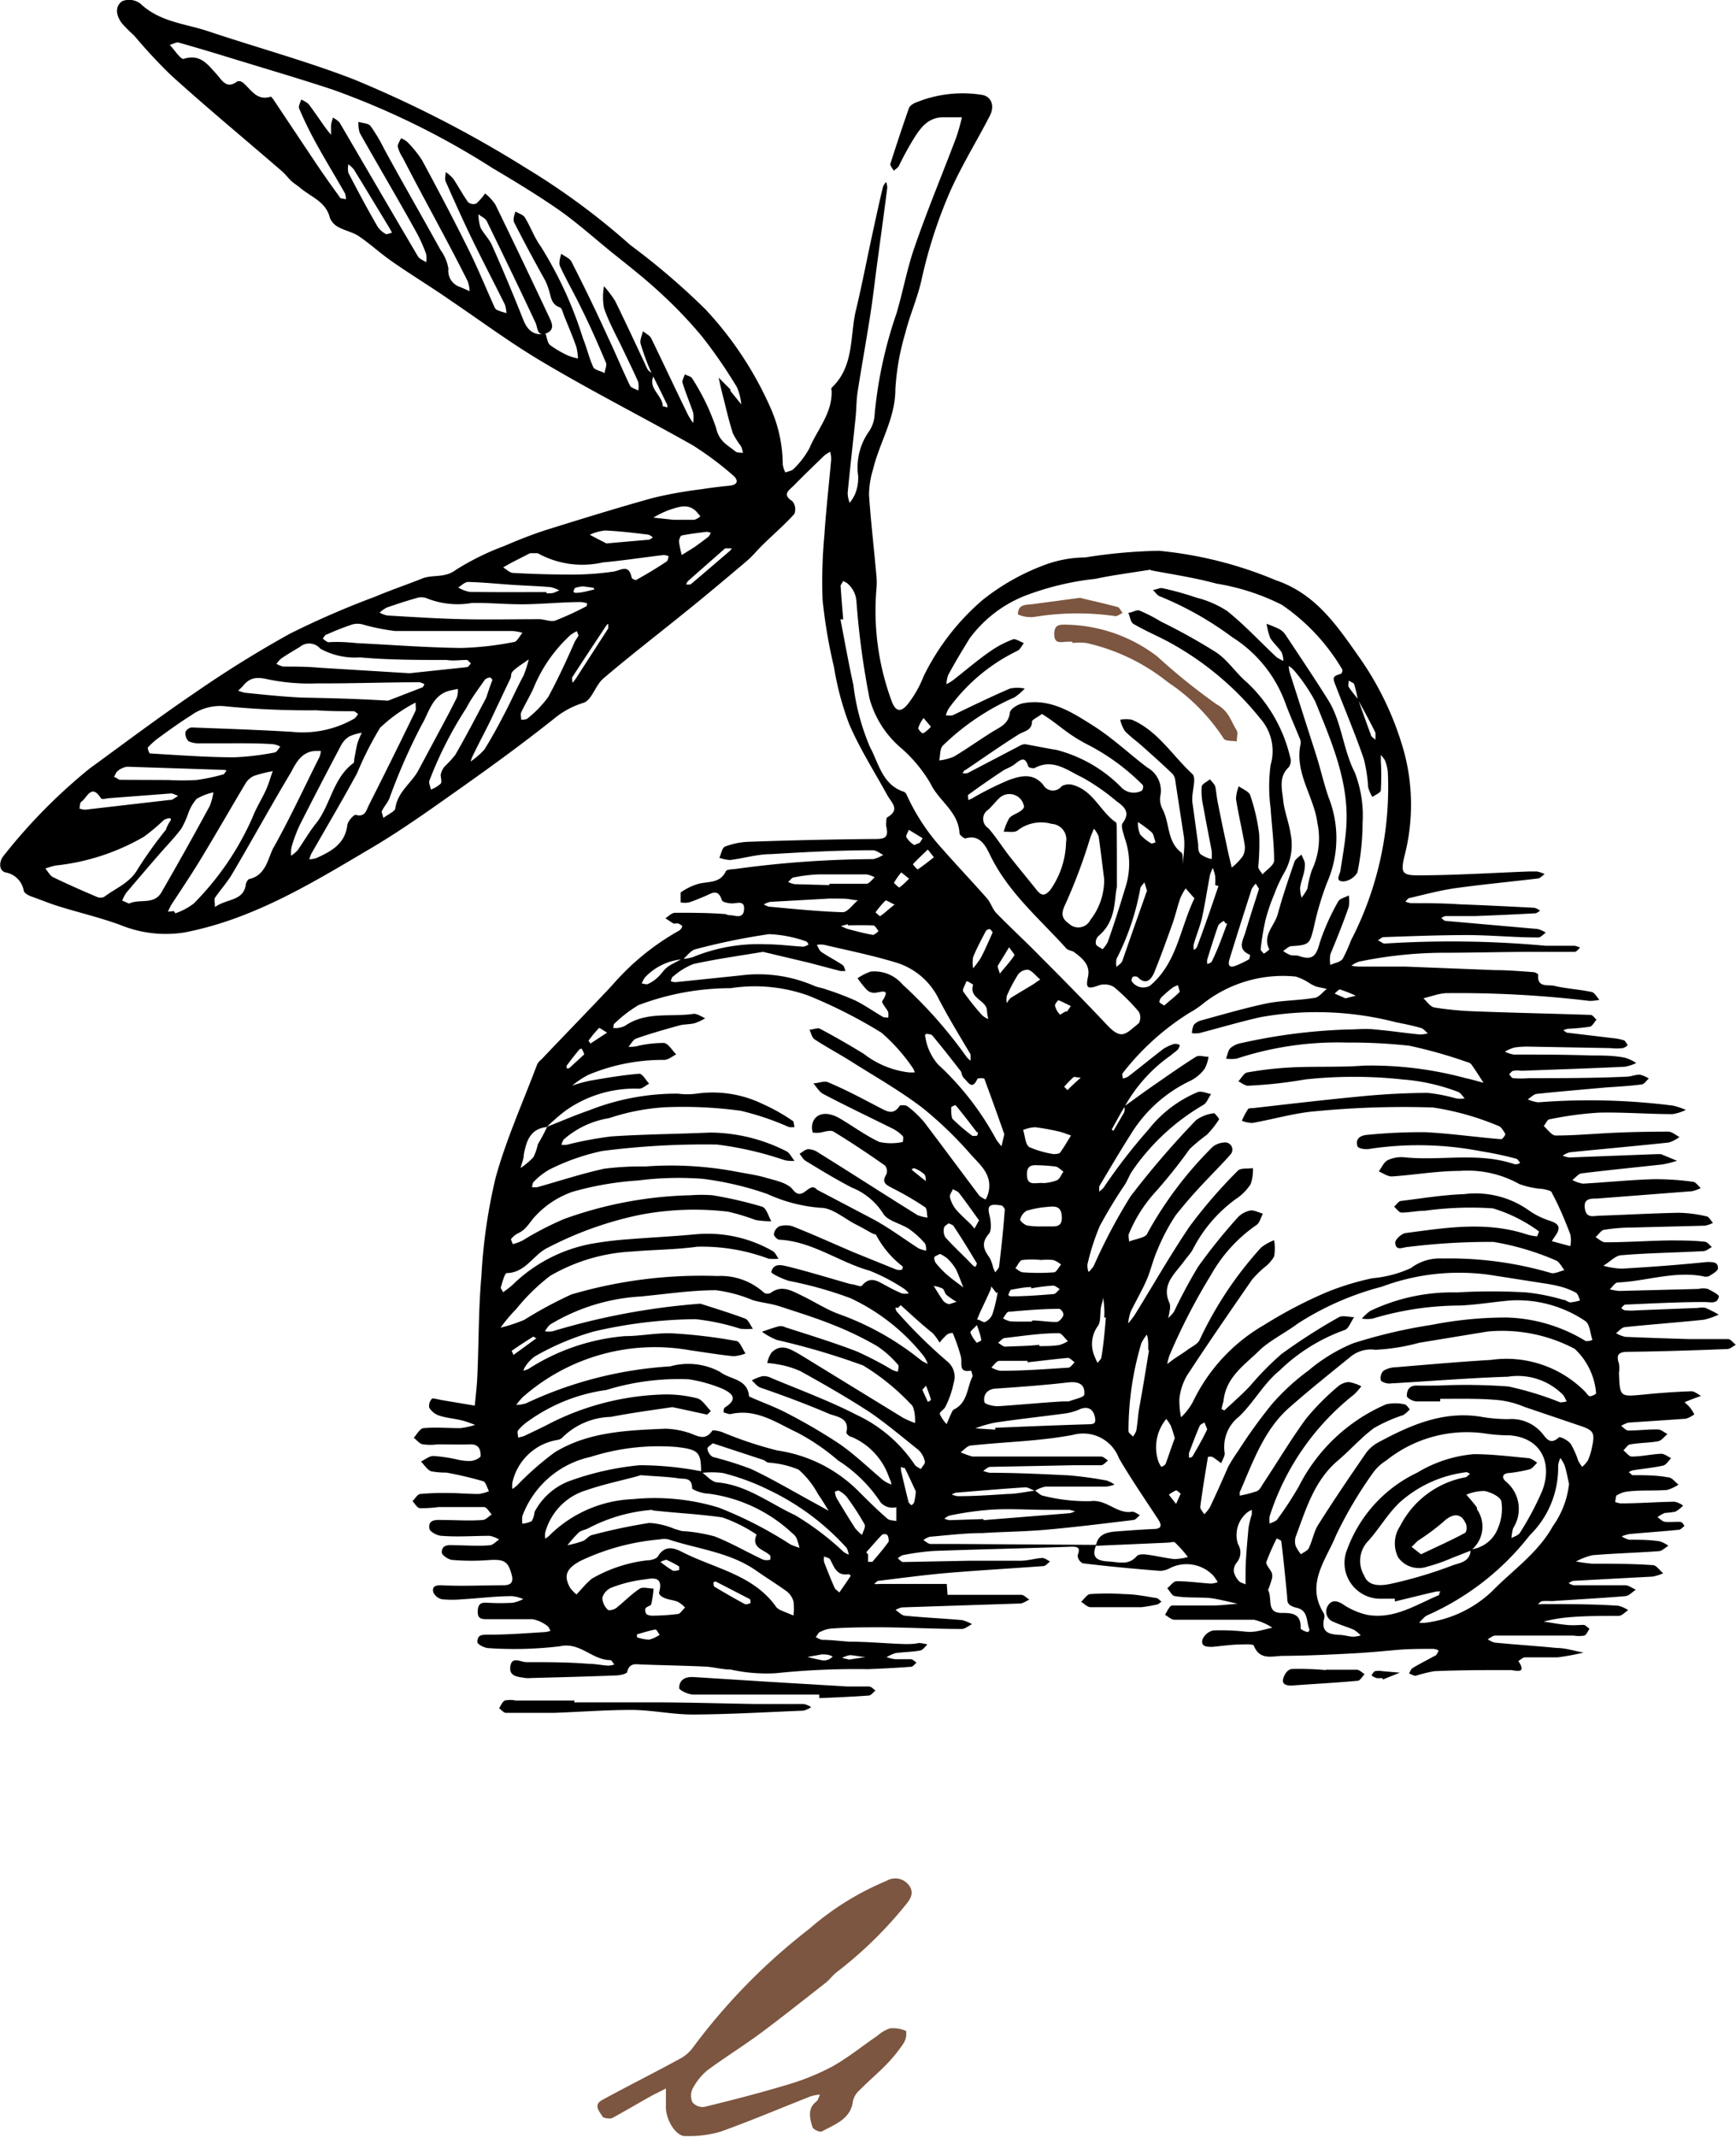 <svg xmlns="http://www.w3.org/2000/svg" viewBox="0 0 94.19 115.91"><defs><style>.cls-1{fill:#7c5640;}</style></defs><g id="Warstwa_2" data-name="Warstwa 2"><g id="Ńëîé_1" data-name="Ńëîé 1"><path d="M51.41,86.49c1.33,0,2.66,0,4,0,.15,0,.29.17.44.26-.17.07-.34.21-.51.21l-6.4.21a1.17,1.17,0,0,0-.35.14c.17.11.33.29.5.31,1,.1,2.08.15,3.11.24a2.27,2.27,0,0,1,.54.22c-.19.09-.38.26-.56.26-1.44,0-2.87-.08-4.31-.09-.93,0-1.85,0-2.78.07a1.4,1.4,0,0,0-.56.17c-.11,0-.18.19-.27.29a1.26,1.26,0,0,0,.34.15c.5,0,1,.07,1.5.1,1,0,2,.1,3,.13.25,0,.51,0,.76-.06a2.46,2.46,0,0,1,.46.08c-.13.12-.25.31-.4.33-.44.08-.89.08-1.34.14a2.56,2.56,0,0,0-.48.22,2.66,2.66,0,0,0,.47.11c.28,0,.56,0,.84,0,.11,0,.21.12.32.18-.09.08-.19.22-.29.23-.78.06-1.57.1-2.35.13a42.13,42.13,0,0,0-5,.22,8.93,8.93,0,0,1-2.45-.2c-.47,0-.93-.14-1.39-.16-1.12-.05-2.24-.07-3.36-.11-.36,0-.72-.14-.86.39,0,.11-.37.19-.58.2-1.54.06-3.07.1-4.61.14a1.94,1.94,0,0,1-.34,0c-.38-.07-.89-.06-.81-.63s.56-.23.87-.23c1.13,0,2.26,0,3.38.09.36,0,.71.08,1.06.1a1.28,1.28,0,0,0,.33-.06c-.07-.08-.14-.24-.21-.24-1,0-1.64-1-2.75-.75a20.59,20.59,0,0,1-3.85.1c-.22,0-.61-.2-.62-.33,0-.45.33-.39.65-.4,1,0,2-.08,3-.14a1.23,1.23,0,0,0,.32-.07c-.06-.09-.1-.23-.18-.27a1.91,1.91,0,0,0-.8-.36c-.81,0-1.63,0-2.44,0-.3,0-.55,0-.53-.44s.22-.47.55-.45a12.16,12.16,0,0,0,1.35,0,2.16,2.16,0,0,0,.57-.2,2,2,0,0,0-.61-.16c-.9,0-1.8.12-2.7.17a5.78,5.78,0,0,1-1.1,0,.68.68,0,0,1-.47-.38c-.07-.29.08-.39.44-.38,1.12.06,2.24,0,3.36,0,.4,0,.57-.15.45-.58-.19-.71-.4-.83-1.18-.79a12.4,12.4,0,0,1-2,0c-.23,0-.61-.26-.61-.41,0-.41.33-.41.67-.39.64,0,1.29.06,1.93,0,.17,0,.34-.2.51-.31a1.55,1.55,0,0,0-.51-.2c-.87,0-1.74.07-2.6,0-.24,0-.65-.22-.67-.39-.08-.49.33-.48.69-.47.73,0,1.46.06,2.19,0,.17,0,.33-.19.5-.3-.14-.14-.27-.4-.42-.4-.82,0-1.65,0-2.47,0a6.93,6.93,0,0,1-1,.06c-.15,0-.27-.24-.41-.38.14-.13.26-.37.42-.39a14,14,0,0,1,1.59-.05c.53,0,1.06.05,1.58.05a2.33,2.33,0,0,0,.56-.15c-.1-.19-.17-.49-.31-.54a20.18,20.18,0,0,0-2-.47,4.5,4.5,0,0,1-.83-.07c-.22-.09-.37-.35-.55-.53.23-.11.46-.31.69-.3a8.6,8.6,0,0,1,1.32.2,2.63,2.63,0,0,0,.67.07c.2,0,.54-.16.56-.27,0-.36-.11-.65-.57-.63s-1.19,0-1.78,0a2.73,2.73,0,0,1-.75,0c-.2,0-.36-.23-.53-.36.17-.18.33-.5.52-.52.66-.06,1.34,0,2,0a3.93,3.93,0,0,0,.81-.18c-.24-.08-.47-.18-.72-.24-.41-.1-.83-.13-1.23-.26a1,1,0,0,1-.54-.43.56.56,0,0,1,.16-.5c.17,0,.39.07.59.1l1.72.29c.05-.54.12-1.09.14-1.63.08-1.8.06-3.61.22-5.4a29.65,29.65,0,0,1,.77-5.33c.58-2.1,1.49-4.11,2.26-6.16a.86.86,0,0,1,.22-.25c1.28-1.35,2.57-2.67,3.82-4a13.54,13.54,0,0,1,3.67-3,.41.41,0,0,0,.16-.24s-.12-.1-.2-.13-.17,0-.24,0-.32-.2-.48-.29c.17-.11.35-.3.53-.3.9,0,1.8,0,2.7.07.08,0,.16.07.25.06.3,0,.75.24.79-.31s-.43-.3-.71-.33-.47-.08-.5-.19c-.21-.65-.58-.33-.93-.19s-.56.24-.86.33a1.28,1.28,0,0,1-.44,0c0-.18,0-.46,0-.54a3.24,3.24,0,0,1,.87-.44c.55-.19,1.25,0,1.58-.71.06-.12.41-.1.63-.14a57,57,0,0,1,7.38-.52,1.74,1.74,0,0,0,.53-.23c-.19-.09-.38-.25-.56-.25-1.84,0-3.69.1-5.52.21-.75,0-1.49.23-2.23.32a2.14,2.14,0,0,1-.58-.12c.1-.21.15-.55.31-.61a4,4,0,0,1,1.32-.26q3.36-.12,6.72-.15c.54,0,.88,0,.7-.7,0-.15,0-.43.05-.47.76-.43.21-.82,0-1.23-.7-1.27-1.49-2.51-2.06-3.84a15.87,15.87,0,0,1-.82-3.08,28.1,28.1,0,0,1-.62-3.65A27.42,27.42,0,0,1,44.73,29c.09-1.37.25-2.74.37-4.12a1.76,1.76,0,0,0-.06-.38,1.9,1.9,0,0,0-.33.22c-.56.54-1.11,1.07-1.65,1.62-.24.24-.65.47-.07.84a.69.69,0,0,1,.11.69c-.53.59-1.14,1.11-1.71,1.67-.3.29-.56.62-.88.89-1.18,1-2.37,2-3.56,2.95-1.41,1.14-2.85,2.25-4.22,3.42-.43.37-.61,1.15-1.06,1.31a4.6,4.6,0,0,0-1.49.77c-1.69,1.35-3.43,2.62-5.2,3.87s-3.33,2.37-5.09,3.39C16.75,48,13.64,49.87,10,50.57a6.5,6.5,0,0,1-3.45-.4c-1.08-.4-2.2-.66-3.3-1-.53-.16-1-.36-1.57-.56-.15-.06-.36-.17-.39-.3a1.22,1.22,0,0,0-1-1c-.36-.1-.36-.6-.07-.93a29.9,29.9,0,0,1,4.64-4.7c1.88-1.37,3.74-2.77,5.67-4.08a61,61,0,0,1,5.21-3.24,47.3,47.3,0,0,1,4.61-2c.85-.36,1.72-.65,2.59-1,.58-.21,1.2,0,1.8-.46a14.17,14.17,0,0,1,2.62-1.29c.74-.32,1.5-.62,2.27-.87,1.93-.6,3.86-1.2,5.81-1.74a23,23,0,0,1,2.63-.47c.5-.08,1-.14,1.51-.19s.47-.34.17-.58a17.55,17.55,0,0,0-2.16-1.61c-2.78-1.57-5.62-3-8.37-4.65-1.66-1-3.21-2.15-4.81-3.23-1-.7-2.11-1.37-3.14-2.09-.62-.43-1.18-.95-1.8-1.37-.33-.22-.75-.3-1.1-.49a1,1,0,0,1-.47-.5c-.21-.88-1-1.12-1.61-1.63-.15-.13-.34-.24-.49-.38s-.33-.38-.52-.54c-2-1.73-4.06-3.43-6-5.19A28.42,28.42,0,0,1,7.28,1.93a8.22,8.22,0,0,1-.66-.66c-.3-.39-.42-.89,0-1.2a1,1,0,0,1,1,.13c1.06,1,2.44,1.08,3.69,1.5,2.63.88,5.32,1.61,7.9,2.61a62.44,62.44,0,0,1,9.34,4.81,38.3,38.3,0,0,1,5.65,4.17,38.24,38.24,0,0,1,4.08,3.49,19.11,19.11,0,0,1,3.51,5.3,7.68,7.68,0,0,1,.68,3.11,1.44,1.44,0,0,0,.14.43c.15-.06.35-.08.45-.19a4.58,4.58,0,0,0,.86-1.13c.42-1,1.25-1.9,1.2-3.11a.25.25,0,0,1,0-.16c1.2-1.12,1-2.7,1.29-4.08.37-1.53.66-3.08,1-4.61.16-.74.32-1.48.5-2.21a.73.73,0,0,1,.17-.26,1.13,1.13,0,0,1,.06.31c-.19,1.5-.4,3-.6,4.5-.11.86-.21,1.72-.35,2.58-.21,1.33-.45,2.66-.66,4-.07.46-.06.93-.11,1.4-.14,1.36-.3,2.72-.43,4.09a1.73,1.73,0,0,0,.11.52,2.13,2.13,0,0,0,.29-.47,2.28,2.28,0,0,0,.17-1,3.36,3.36,0,0,1,.58-2.39,1.8,1.8,0,0,0,.3-.77A23.33,23.33,0,0,1,48.64,17c.36-1.21.58-2.47,1-3.65.69-2,1.5-3.93,2.24-5.89a10.57,10.57,0,0,0,.31-1.1l-1,0c-.81,0-1.21.53-1.57,1.09A16.69,16.69,0,0,0,48.77,9c-.05.1-.18.17-.28.26-.06-.13-.21-.28-.18-.38.32-1,.65-2,1-3,.05-.16.28-.29.46-.35a6.68,6.68,0,0,1,3.54-.38c.51.11.66.63.39,1.14C53,7.65,52.16,9,51.53,10.43A25.9,25.9,0,0,0,50,15.17c-.22,1-.64,1.92-.88,2.89a13.38,13.38,0,0,0-.54,3.05c0,1.58-.86,2.88-1.21,4.34a4.8,4.8,0,0,0-.22,1.39c.1,1.46.27,2.91.4,4.37a3.86,3.86,0,0,1,0,.76,14.1,14.1,0,0,0,.81,6c.22.64.52.7.93.17a6,6,0,0,0,.82-1.46,12.92,12.92,0,0,1,3.2-4.14,12.16,12.16,0,0,1,3.31-1.88,6.44,6.44,0,0,1,2.26-.43,28.45,28.45,0,0,1,4-.36,21.64,21.64,0,0,1,6.35,1.6c2.17.74,3.31,2.46,4.53,4.19a16.66,16.66,0,0,1,2.43,5.15,11.08,11.08,0,0,1,0,5.66c-.18.81-.14,1,.71,1,2,0,4-.13,6.07-.21.14,0,.28,0,.42,0a2.3,2.3,0,0,1,.42.14c-.12.08-.23.22-.36.24-1.5.18-3,.32-4.51.53-.83.12-1.64.34-2.46.53-.09,0-.15.13-.23.19a1.14,1.14,0,0,0,.3.09c.87,0,1.74,0,2.61.06,1.36.05,2.73.12,4.09.19a.84.84,0,0,1,.31.16c-.09.05-.18.14-.27.14-1.09.06-2.19.11-3.28.15l-1.59,0a.88.88,0,0,0-.22.1c.07.05.14.15.22.16l5,.44a1.38,1.38,0,0,1,.45.2c-.14.09-.28.27-.42.26-1.29,0-2.58-.13-3.86-.13-1.5,0-3,.06-4.5.11-.12,0-.23.12-.34.19.13,0,.26.17.38.16a56.67,56.67,0,0,1,8.74.12c.52,0,1,0,1.57,0a1.42,1.42,0,0,1,.29.1c-.09.08-.19.23-.29.23-.73,0-1.46,0-2.19,0-1.69,0-3.38.05-5.07.05a22.94,22.94,0,0,0-4.44.48,1.54,1.54,0,0,0-.42.22,2.87,2.87,0,0,0,.41.05l2.53,0,4.84.19c.7,0,1.4.06,2.1.11a.42.42,0,0,1,.26.13c-.08.73.53.54.86.61.66.16,1.34.19,2,.33.18,0,.31.28.46.43a2.55,2.55,0,0,1-.54.06,60,60,0,0,0-7.81-.42,3,3,0,0,0-.58.11l-.62.17c.2.18.38.47.61.5a17.71,17.71,0,0,0,2.3.21c2.06.08,4.11.12,6.17.19.1,0,.21.17.31.26-.12.13-.22.35-.36.38a11.76,11.76,0,0,1-1.18.11,1.29,1.29,0,0,0-.26.08L85,56l2.51.3a2.74,2.74,0,0,1,.57.11c.09,0,.14.15.21.22s-.15.19-.24.21a2.89,2.89,0,0,1-.66,0L83,56.76a4.68,4.68,0,0,0-.84.05,2.53,2.53,0,0,0-.51.22,1.56,1.56,0,0,0,.49.16c1.4,0,2.8,0,4.2.05.61,0,1.22,0,1.82.12a2.17,2.17,0,0,1,.62.29,2.49,2.49,0,0,1-.62.2c-1.87.09-3.75.15-5.62.22a1.18,1.18,0,0,0-.42,0c-.09,0-.16.12-.24.19.07.07.14.21.22.21a4.81,4.81,0,0,0,.85,0c1.76,0,3.52,0,5.29-.08.25,0,.5-.12.74-.11a1.67,1.67,0,0,1,.48.21c-.13.11-.25.31-.39.32-.67.09-1.34.12-2,.17-1.22.11-2.44.21-3.66.34-.18,0-.34.19-.52.3a2,2,0,0,0,.57.16,35.81,35.81,0,0,1,7.32.18,4.3,4.3,0,0,1,.69.23,2.51,2.51,0,0,1-.72.23c-1.32,0-2.64-.11-4-.08a18.8,18.8,0,0,0-2.67.36c-.12,0-.22.24-.32.37.21.18.43.51.64.51,1,0,2-.09,3-.14s2.07-.07,3.11-.07c.21,0,.41.19.61.29a1.79,1.79,0,0,1-.58.3c-1.79.19-3.58.35-5.37.53a1.31,1.31,0,0,0-.38.18,1.07,1.07,0,0,0,.38.1l4.7-.18c.08,0,.18,0,.25,0l.87.36a5.85,5.85,0,0,1-.8.2c-1.45.16-2.9.3-4.35.48-.19,0-.35.24-.53.36a1.67,1.67,0,0,0,.58.2c1.26-.07,2.52-.2,3.78-.24a14.43,14.43,0,0,1,2.18.14c.15,0,.28.22.43.34a2.22,2.22,0,0,1-.47.17L86.63,65c-.35,0-.72,0-.64.54s.45.4.77.39c1.44-.05,2.87-.13,4.3-.16a7.09,7.09,0,0,1,1.51.19c.14,0,.25.23.37.36a1.84,1.84,0,0,1-.43.15l-3.94.1a9.61,9.61,0,0,0-1.51.12c-.18,0-.32.26-.49.4.17.1.35.28.52.28,1.15,0,2.31-.08,3.46-.1.65,0,1.3,0,1.94.07.14,0,.26.18.39.29-.15.07-.29.21-.45.22-1.48.08-3,.1-4.44.22-.33,0-.64.37-1,.57a4.18,4.18,0,0,0,1,.16c1.54-.09,3.08-.2,4.62-.36.35,0,.61,0,.6.34,0,.15-.3.31-.49.43a.52.52,0,0,1-.33,0c-1.56-.29-3.07.27-4.61.34-.15,0-.29.24-.44.37a3.15,3.15,0,0,0,.52.09l4.3-.11a1,1,0,0,1,.5,0c.22.11.62.32.6.41-.09.43-.43.3-.79.3-1.43,0-2.86.08-4.29.14-.06,0-.13.1-.19.15s.11.15.18.16a3.66,3.66,0,0,0,.66,0l3.3-.13a1.1,1.1,0,0,1,.41,0,7.86,7.86,0,0,1,.71.36,3.8,3.8,0,0,1-.8.28c-1.42.15-2.85.25-4.27.4-.18,0-.34.22-.5.33a1.69,1.69,0,0,0,.51.2q1.72.07,3.45.12c.71,0,1.41,0,2.12,0,.14,0,.28.2.42.31-.15.08-.3.22-.45.23-1.79.07-3.58.13-5.38.15-.49,0-.69.12-.51.64a1.64,1.64,0,0,1,0,.5c.05,1.32.05,1.3,1.33,1.18.87-.09,1.73-.15,2.6-.18.17,0,.35.16.52.25l-.46.17-.43.17c.1.1.21.19.3.3a2.74,2.74,0,0,1,.23.36,1.56,1.56,0,0,1-.46.24l-3.12.21a1.36,1.36,0,0,0-.39.18c.13.09.26.25.39.25.53,0,1.06-.07,1.6-.06.17,0,.35.16.52.25-.17.14-.32.35-.5.39-.5.09-1,.08-1.51.17-.14,0-.25.21-.38.32.15.12.31.34.45.34.54,0,1.07-.13,1.6-.15.18,0,.36.15.54.24-.14.14-.27.36-.43.4-.55.12-1.11.17-1.67.26a.71.71,0,0,0-.21.11c.08,0,.15.14.22.15.65,0,1.3,0,1.94.12.19,0,.36.25.55.39a2.12,2.12,0,0,1-.61.29c-.69.06-1.39,0-2.09.08a1.37,1.37,0,0,0-.62.2c-.09,0-.08.24-.12.37a1.11,1.11,0,0,0,.3.08c1,0,2-.08,2.93-.09a1.18,1.18,0,0,1,.46.21,1.85,1.85,0,0,1-.42.33,5.41,5.41,0,0,1-.58.07,1.74,1.74,0,0,0-.39.23c.14.09.26.23.41.25s.5,0,.75,0,.21.14.31.22c-.1.07-.2.2-.3.21-.89.09-1.78.15-2.67.23a1.84,1.84,0,0,0-.44.13,1.3,1.3,0,0,0,.4.18c.56,0,1.12,0,1.67.09a1.56,1.56,0,0,1,.46.24c-.17.1-.33.27-.5.29-1.21.09-2.42.12-3.62.22a3.61,3.61,0,0,0-.89.34,8.66,8.66,0,0,0,.87.12c1.1,0,2.2,0,3.3.08.19,0,.37.29.56.44a2.51,2.51,0,0,1-.57.18l-4.29.23c-.09,0-.18.08-.27.12a.68.68,0,0,0,.28.12c.93,0,1.86,0,2.79,0,.19,0,.38.16.58.24-.19.12-.37.33-.57.35-1.32.11-2.64.18-4,.27a4.07,4.07,0,0,0-.5,0c-.09,0-.17.11-.25.16a1,1,0,0,0,.24,0c1.38,0,2.75,0,4.12.09a1.72,1.72,0,0,1,.54.24c-.17.11-.33.3-.51.31-1,0-1.9,0-2.86.09a8.43,8.43,0,0,0-1.22.22c.41.06.83.14,1.25.18s.62,0,.92,0c.11,0,.21.14.32.21-.09.13-.16.32-.28.37a1.83,1.83,0,0,1-.58,0c-1.42,0-2.83,0-4.25,0-.14,0-.28.13-.41.2a1.2,1.2,0,0,0,.38.18c1.12.11,2.24.18,3.35.29.5,0,1,.17,1.47.25a13.45,13.45,0,0,1-1.41.26c-.58,0-1.18,0-1.76,0-.13,0-.25.13-.37.2.51.76-.22.48-.45.49-1.37,0-2.75,0-4.12.06a8,8,0,0,0-1,.25c-.11,0-.24-.08-.36-.13.06-.1.11-.25.21-.3.38-.23.79-.43,1.18-.65.09,0,.14-.16.2-.24s-.19-.14-.29-.14c-.66,0-1.33,0-2,.06s-1.5.14-2.26.18c-1.29.07-2.58.13-3.88.14-.56,0-1.25.27-1.58-.55,0-.09-.42-.08-.64-.07-.53,0-1.07.08-1.6.13-.31,0-.64,0-.55-.39a.83.83,0,0,1,.59-.5,11.8,11.8,0,0,1,1.68.06,2.36,2.36,0,0,0,.59,0c.32-.05.62-.14.93-.21a3,3,0,0,0-1-.43c-1.43,0-2.87,0-4.31,0-.17,0-.34-.17-.51-.27.12-.18.24-.49.38-.5.7,0,1.4,0,2.1,0,.49,0,1-.06,1.46-.1-.48-.1-1-.24-1.45-.3s-1.3,0-1.94-.11c-.16,0-.29-.28-.43-.43.17-.13.34-.38.51-.38.62,0,1.24.09,1.86.13a1.3,1.3,0,0,0,.37-.08,3.78,3.78,0,0,0-.22-.33,2,2,0,0,0-2.35-.44,1.24,1.24,0,0,1-.55.16c-1.4-.11-2.8-.24-4.2-.41a.5.5,0,0,1-.28-.43c.13-.37.09-.48-.35-.47-2.49.09-5,.14-7.48.23a13.67,13.67,0,0,0-1.67.23,1,1,0,0,0-.26.17c.1.07.19.2.29.2l3.63-.07c.92,0,1.84,0,2.75,0,.4,0,.78-.13,1.17-.15.14,0,.28.12.42.19-.12.09-.23.24-.35.25-1.77.13-3.54.23-5.31.38-1.21.11-2.43.27-3.64.42-.09,0-.16.11-.24.17a1.26,1.26,0,0,0,.28,0h3.66ZM73.67,37.93a7.16,7.16,0,0,0-.19-.8c0-.09-.2-.15-.3-.22,0,.12-.05.26,0,.35a7.51,7.51,0,0,0,.5.65c.23.65.46,1.3.7,1.94,0,.11.17.18.25.27,0-.13,0-.28,0-.38C74.33,39.13,74,38.53,73.67,37.93ZM37,52a2.2,2.2,0,0,0,.58-.09,9.39,9.39,0,0,1,4-.7c.67,0,1.33.09,2,.13a.82.82,0,0,0,.28-.11c0-.06-.08-.17-.13-.18a6.81,6.81,0,0,0-2-.39,34.67,34.67,0,0,0-4,.82c-.25.06-.45.36-.67.54A3.16,3.16,0,0,0,35,53a1.22,1.22,0,0,0-.18.34c.13,0,.28.08.38,0a1.87,1.87,0,0,0,.49-.34c.18-.16.31-.38.49-.53S36.72,52.16,37,52Zm1.06,27.83c.28.19.55.54.85.56,1.6.14,2.85,1.14,4.23,1.78a15,15,0,0,1,2.64,2,1.71,1.71,0,0,0,.27.14,1.27,1.27,0,0,0-.11-.36,13.49,13.49,0,0,0-4.23-3.15,12.44,12.44,0,0,0-2.5-.92,5,5,0,0,0-1.17,0c0-1.13-.12-1.27-1.35-1.41a12.16,12.16,0,0,0-4.65.54,5.1,5.1,0,0,0-3.7,3.21,1.84,1.84,0,0,0,0,.41,1.37,1.37,0,0,0,.51-.14A1.12,1.12,0,0,0,29,82a3.55,3.55,0,0,1,2-1.72,15.41,15.41,0,0,1,3.71-.82A17.71,17.71,0,0,1,38.05,79.79ZM79.78,84.1l-1,.39a9.26,9.26,0,0,1-1.34.47,1.38,1.38,0,0,1-1.58-.5,1.69,1.69,0,0,1,.1-1.69,5,5,0,0,1,3.52-2.65c.11,0,.19-.14.29-.2-.07,0-.15-.1-.22-.08a6.62,6.62,0,0,0-3.6,1.63c-.68.64-1.15,1.5-1.79,2.18a1.55,1.55,0,0,0-.14,1.8c.22.6.91.55,1.4.45a23.1,23.1,0,0,0,3.37-1c.35-.14,1-.17,1-.87a1.81,1.81,0,0,0,1.49-1.17,2.66,2.66,0,0,0,.18-1.44c-.06-.25-.56-.49-.9-.56a2.42,2.42,0,0,0-1,.2c.17.19.33.38.49.58s.05.16.1.23A1.64,1.64,0,0,1,79.78,84.1Zm-20.3-.32c-.27.66,0,.86.65.9s1.1.22,1.56-.3c.09-.1.36-.1.54-.07.5.06,1,.19,1.49.24a3.07,3.07,0,0,0,.73-.11,6.41,6.41,0,0,0-.69-.78c-.07-.08-.27,0-.41,0l-3.89.17c.11-.63.59-.74,1.12-.78s1.34-.1,2-.13c.45,0,.47-.2.26-.52-.72-1.1-1.47-2.19-2.13-3.32a2.07,2.07,0,0,0-2.47-1.27c-1.82.35-3.69.38-5.54.58-.21,0-.39.24-.58.37a4.88,4.88,0,0,0,.64.23c.1,0,.22,0,.33,0l6.65,0c.13,0,.25.14.38.21-.12.09-.24.25-.37.26-.47,0-.94,0-1.41,0l-4.61.09c-.13,0-.26.14-.39.22a2.68,2.68,0,0,0,.35.1c1.43,0,2.86.07,4.29.14a20.39,20.39,0,0,1,2.06.28,1.59,1.59,0,0,1,.43.22,1.92,1.92,0,0,1-.46.11c-1.1,0-2.19,0-3.28,0a1.68,1.68,0,0,0-.58.23c-.18-.06-.36-.2-.54-.19-1.25.08-2.5.19-3.75.29a.88.88,0,0,0-.22.1,1.41,1.41,0,0,0,.32.09c.89,0,1.79-.06,2.68-.12.51,0,1-.12,1.52-.18.15.09.29.26.45.28a9.79,9.79,0,0,0,2.55.29c.89-.12,1.44.72,2.27.57.13,0,.28.12.42.19-.12.09-.23.25-.35.26-1.58.19-3.17.39-4.76.53-1.14.1-2.3.11-3.44.18-.95,0-1.9.12-2.85.2a1.06,1.06,0,0,0-.35.18c.12.07.25.2.38.21.42,0,.84,0,1.26,0Zm-24-63.43c-.37.71.48,1.08.48,1.69,0,0,.13,0,.2.05s.06-.16,0-.22c-.24-.5-.49-1-.74-1.5s-.48-1.13-.66-1.72c-.06-.2.08-.46.12-.69.16.13.38.23.46.4.67,1.38,1.32,2.77,2,4.16a3.74,3.74,0,0,0,.27.42,2.07,2.07,0,0,0,0-.56c-.19-.56-.42-1.1-.59-1.66,0-.11.09-.28.14-.42.14.08.34.11.4.23a12,12,0,0,1,1.3,2.7c.16.72.63.91,1.05,1.26.09.07.27.05.4.07a1.58,1.58,0,0,0-.11-.37,4.07,4.07,0,0,1-.44-.7c-.22-.69-.38-1.4-.56-2.11-.08-.3-.14-.6-.21-.9l.64.64s0,.06,0,.08l.59.73a3,3,0,0,0-.23-.92,26.45,26.45,0,0,0-1.9-2.76,24.07,24.07,0,0,0-2.32-2.42c-.83-.77-1.74-1.47-2.63-2.19s-1.87-1.6-2.88-2.3S28,9.87,26.76,9.14a42.94,42.94,0,0,0-8.71-4.28c-1.79-.59-3.59-1.12-5.39-1.67-1-.31-2-.61-3-.89-.13,0-.3.09-.45.14.26.26.6.81.76.75.9-.28,1.29.3,1.77.82.3.33.55.86,1.14.4a.35.35,0,0,1,.31.08c.44.37.74,1,1.51.75,0,0,.11.11.15.18l2.27,3.4c.43.64.87,1.26,1.32,1.88,0,.07.19.07.29.1s0-.21,0-.29c-.52-.92-1.08-1.83-1.59-2.76a20.19,20.19,0,0,1-.91-1.87c-.05-.12.07-.32.11-.48a1.42,1.42,0,0,1,.4.24c.32.42.61.86.92,1.29.09.13.2.25.3.38,0-.16,0-.31,0-.47s.07-.31.1-.46a1.23,1.23,0,0,1,.36.26c1.42,2.42,2.83,4.85,4.26,7.27.09.14.29.21.44.31a1.13,1.13,0,0,0,0-.44,7.88,7.88,0,0,0-.51-1.15c-1-1.81-2.07-3.61-3.09-5.42a1.65,1.65,0,0,1-.07-.6c.22.07.53.07.65.22a8.75,8.75,0,0,1,.73,1.22c1,1.84,2.06,3.67,3.08,5.52a2.36,2.36,0,0,1,.42,1,.92.92,0,0,0,.65,1l.5.22a1.78,1.78,0,0,0-.1-.53C24.25,13,23,10.79,21.85,8.55a1.93,1.93,0,0,1-.27-.61c0-.13.11-.29.18-.44a1.19,1.19,0,0,1,.33.19,6,6,0,0,1,.81,1c.88,1.63,1.74,3.26,2.56,4.92.49,1,.9,2,1.35,3a.38.38,0,0,0,.15.2,4,4,0,0,0,.52.17,2.11,2.11,0,0,0-.08-.45c-.61-1.23-1.25-2.45-1.85-3.69-.48-1-.93-2-1.37-3-.06-.14,0-.34,0-.51a2,2,0,0,1,.41.36c.28.42.52.87.81,1.28a.46.46,0,0,0,.44.07,3.21,3.21,0,0,0,.48-.55,2.67,2.67,0,0,1,.56.61q1.5,3.08,2.95,6.17c.16.33.24.66-.23.82s-.42-.32-.55-.6c-.86-1.84-1.75-3.67-2.64-5.5-.08-.16-.3-.24-.45-.37a2.41,2.41,0,0,0,.11.72c.18.35.49.63.64,1,.59,1.32,1.15,2.66,1.68,4,.23.58.58.88,1.21.76.08.21.1.49.24.61a5.46,5.46,0,0,0,1,.58,2.85,2.85,0,0,0,.52.15,3.3,3.3,0,0,0-.09-.63c-.2-.57-.44-1.13-.67-1.7-.06-.15-.11-.4-.22-.44-.51-.17-.48-.63-.62-1a3.14,3.14,0,0,0-.18-.46c-.56-1-1.14-2.08-1.68-3.14-.08-.15,0-.4.07-.6.17.11.42.17.51.33.31.5.51,1.08.85,1.55a21.3,21.3,0,0,1,2.3,5c.21.51.33,1.06.56,1.56.08.16.41.21.62.32,0-.19.13-.4.07-.55-.42-1-.86-2-1.32-2.92-.37-.78-.81-1.53-1.17-2.31-.09-.18,0-.46.06-.69.18.14.45.24.55.42.7,1.37,1.37,2.75,2,4.14.41.86.77,1.74,1.18,2.59.06.13.3.18.45.27a1.37,1.37,0,0,0,0-.46c-.27-.62-.57-1.22-.86-1.83s-.75-1.44-1-2.19a3.36,3.36,0,0,1,0-1.18,5.92,5.92,0,0,1,.61.81C34,17.6,34.56,18.8,35.12,20,35.19,20.14,35.38,20.23,35.51,20.35ZM29.69,61.1c.75-.29,1.5-.62,2.26-.88a12.92,12.92,0,0,1,4.84-.91,3.79,3.79,0,0,0,1,0,6.22,6.22,0,0,1,3.61.57,10.08,10.08,0,0,1,1.6.9c.07,0,.07.22.11.34a1.07,1.07,0,0,1-.31,0,15,15,0,0,0-2.6-.88,23.15,23.15,0,0,0-4.16-.19,11.84,11.84,0,0,0-3,.59,4.89,4.89,0,0,0-2.46,1.16,1.18,1.18,0,0,0-.12.28,1,1,0,0,0,.3,0,19.87,19.87,0,0,1,2.4-.45c1.78-.12,3.57-.13,5.36-.21a9.21,9.21,0,0,1,4.12,1c.2.08.31.35.47.54-.22,0-.44,0-.65-.08a18.27,18.27,0,0,0-3.56-.81,43.22,43.22,0,0,0-6.23.35,11.84,11.84,0,0,0-2.85,1,3.63,3.63,0,0,0-.86.67c-.07.06-.07.19-.1.29a1.48,1.48,0,0,0,.3,0c1.21-.34,2.4-.73,3.62-1A15.9,15.9,0,0,1,35,63.26a19.14,19.14,0,0,1,5,.29c.52.1,1.05.17,1.56.32s1.17.27,1.46.65c.55.7.88-.51,1.31,0,0,0,.1.05.15.08.94.49,1.91,1,2.82,1.48S49,67.16,49.84,67.7a1.31,1.31,0,0,0,.41.12c0-.15,0-.35-.12-.45a4.71,4.71,0,0,0-.82-.73c-.46-.3-1.17-.43-1.4-.84a3.6,3.6,0,0,0-1.7-1.4c-.85-.44-1.67-.94-2.49-1.44-.14-.08-.23-.26-.34-.39.16-.09.31-.24.47-.25a1,1,0,0,1,.54.18c1.8,1.12,3.58,2.27,5.38,3.39a1.92,1.92,0,0,0,.56.14c-.06-.2,0-.5-.18-.59a16.72,16.72,0,0,0-1.72-1c-.33-.18-.63-.29-.34-.75a.48.48,0,0,0-.07-.48c-.91-.64-1.84-1.26-2.79-1.84-.17-.1-.47,0-.71.05a1.51,1.51,0,0,1-.42,0,.9.9,0,0,1,0-.56c.2-.51.79-.6,1.46-.21s1.4.93,2.15,1.28a3,3,0,0,0,1.27,0s.06-.26,0-.32a2.1,2.1,0,0,0-.54-.4c-1.25-.62-2.51-1.22-3.75-1.87-.23-.11-.38-.38-.56-.59.26,0,.58-.15.79-.06,1,.42,1.87.89,2.79,1.37.4.2.74.44,1.09-.07,0-.07.33-.07.43,0a5.69,5.69,0,0,1,.91.86c1,1.32,2,2.67,3,4a1.39,1.39,0,0,0,.34.2,2.71,2.71,0,0,0,.13-.3c.28-1-.39-1.54-.91-2.11a20.65,20.65,0,0,0-2.65-2.56c-1.22-.93-2.56-1.69-3.86-2.51-.66-.42-1.35-.78-2-1.21-.14-.09-.18-.34-.27-.52.19,0,.43-.12.57-.05.81.43,1.61.89,2.39,1.37a4.9,4.9,0,0,0,2.46,1c.09,0,.19,0,.29,0a.73.73,0,0,0-.09-.22A9.78,9.78,0,0,0,47.82,56,26.84,26.84,0,0,0,43.88,54a8.6,8.6,0,0,0-4.24-.41,14.14,14.14,0,0,0-5,.92,7,7,0,0,0-1.3,1c-.05,0-.05.15-.07.23a.75.75,0,0,0,.29,0,1,1,0,0,0,.4-.14c1.14-.76,2.46-.43,3.69-.62.19,0,.41.15.61.24a2.69,2.69,0,0,1-.57.27c-.27.07-.57.05-.83.12-.79.22-1.57.44-2.34.71-.17.06-.28.29-.42.45.18,0,.37,0,.55-.06A6.4,6.4,0,0,1,36,56.56c.25,0,.46.4.69.62-.22.11-.45.31-.67.3a10.45,10.45,0,0,0-4.1.81,4.88,4.88,0,0,0-.87.58,8.52,8.52,0,0,1,1-.27c.88-.15,1.76-.3,2.64-.37.16,0,.36.35.53.54-.18.09-.37.28-.56.27a6.49,6.49,0,0,0-4,1.21,12,12,0,0,0-1,.87c-.9.1-1.1.77-1.24,1.49,0,.25-.12.49-.17.73a4.32,4.32,0,0,0,.69-.58,3,3,0,0,0,.24-.7C29.37,61.74,29.54,61.42,29.69,61.1ZM61,60c.46-.33.92-.67,1.39-1,.83-.57,1.65-1.16,2.5-1.69.16-.1.45,0,.68,0a1.91,1.91,0,0,1-.21.65,2.18,2.18,0,0,1-.77.65,7.6,7.6,0,0,0-3.26,2.94c-.58.91-1.13,1.85-1.69,2.79,0,.07,0,.19,0,.29.07-.07.16-.13.23-.21a30.39,30.39,0,0,1,2.45-3.17A6.63,6.63,0,0,1,65,59.22c.21-.06.47.07.71.11-.14.2-.23.48-.42.59a12,12,0,0,0-3.85,3.57c-.16.23-.25.5-.4.74a26.13,26.13,0,0,0-1.37,2.26A12.42,12.42,0,0,0,59,68.58c0,.11,0,.26.07.4a2,2,0,0,0,.27-.32,30.08,30.08,0,0,1,2-3.78,47.77,47.77,0,0,1,3.55-4.13,2.06,2.06,0,0,1,1-.38s.28.29.25.34a5.23,5.23,0,0,1-.66.83,10,10,0,0,0-.93.77,28,28,0,0,1-2,2.49,7.72,7.72,0,0,0-1.29,2.09c-.06.11,0,.29,0,.44.36-.15.93-.2,1-.46a20.46,20.46,0,0,1,3.54-4.68,1.1,1.1,0,0,1,.61-.23.39.39,0,0,1,.35.65c-.36.42-.76.81-1.14,1.22a27.34,27.34,0,0,0-1.82,2.06,10.65,10.65,0,0,0-1,1.89c-.24.53-.36,1.11-.59,1.64s-.59,1.15-.87,1.73a3.1,3.1,0,0,0-.13.62,4.94,4.94,0,0,0,.35-.45c1-1.61,1.94-3.27,3-4.83a27,27,0,0,1,2.6-3c.15-.16.54-.1.82-.14a2.36,2.36,0,0,1-.12.86,2.74,2.74,0,0,1-.83.83,7.73,7.73,0,0,0-2.34,2.77c-.15.23-.34.44-.5.66-.49.65-1.19,1.23-.73,2.21a.82.82,0,0,1,0,.41,2.7,2.7,0,0,1-.08.39,2.07,2.07,0,0,0,.32-.35,27.18,27.18,0,0,1,1.31-2.44,30.25,30.25,0,0,1,2.15-2.67,1.27,1.27,0,0,1,.72-.38c.19,0,.42.11.64.18-.11.2-.17.48-.33.6a8.15,8.15,0,0,0-2.48,2.71,33,33,0,0,0-2.26,4.38,3.45,3.45,0,0,0-.12.46l.35-.26c.24-.17.5-.32.74-.5s.56-.31.67-.55a20,20,0,0,1,3.33-5,2.57,2.57,0,0,1,.71-.4,2.6,2.6,0,0,1,0,.88,2,2,0,0,1-.55.61,5.7,5.7,0,0,0-.65.65c-1.19,1.72-2.38,3.44-3.53,5.2a3.17,3.17,0,0,0-.41,1.26,4.5,4.5,0,0,0,.09,1,3.36,3.36,0,0,0,.64-.83,9.61,9.61,0,0,1,3.89-4.19A24.33,24.33,0,0,1,72,70.07a14.59,14.59,0,0,1,2.46-.75,6.36,6.36,0,0,0,2.09-.55,2.58,2.58,0,0,1,1.7-.52,19.53,19.53,0,0,1,5.88.78c.21.07.5-.09.75-.15-.15-.18-.28-.46-.47-.53a14.55,14.55,0,0,0-3.38-1,35.85,35.85,0,0,0-4.61.27c-.27,0-.69.27-.72-.23,0-.17.34-.49.56-.52,2.19-.29,4.39-.65,6.57.07a2.74,2.74,0,0,0,.57.11s.11-.26.1-.27A8.22,8.22,0,0,0,81,65.53a18.31,18.31,0,0,0-3.69.13c-.43,0-.85.1-1.27.1-.13,0-.27-.21-.4-.32.12-.1.23-.29.36-.31,1.14-.14,2.28-.33,3.43-.37a5,5,0,0,1,3.45.83,4.19,4.19,0,0,0,1.23.62c.49.17.58.36.28.81a2.9,2.9,0,0,0-.19.29l1,.27a1.58,1.58,0,0,0,0-.64c-.29-.76-.6-1.51-1-2.25,0-.12-.32-.17-.49-.21a4.61,4.61,0,0,1-1.28-.27,5.76,5.76,0,0,0-3.23-.71c-1.23,0-2.46.22-3.69.3-.23,0-.47-.18-.7-.27.15-.21.27-.5.48-.61a1.72,1.72,0,0,1,.9-.16c2,.21,4-.3,6,.38.07,0,.19,0,.29-.08-.07-.07-.13-.2-.21-.22a18,18,0,0,0-1.88-.4,17.81,17.81,0,0,0-6.05-.14c-.22.05-.66,0-.69-.15-.13-.44.22-.59.58-.61a29.54,29.54,0,0,1,3.11-.14c1.37.07,2.74.27,4.11.38.07,0,.25-.24.22-.29s-.21-.39-.37-.43a14.92,14.92,0,0,0-3.55-1,49.65,49.65,0,0,0-6.33.2c-1.17.09-2.32.44-3.48.64a1.61,1.61,0,0,1-.56-.12,3.69,3.69,0,0,1,.33-.62c0-.07.21-.06.32-.07,2-.23,4.06-.47,6.09-.66,1.12-.1,2.24-.16,3.36-.16a9.19,9.19,0,0,1,1.53.3,1.78,1.78,0,0,0,.46,0c-.12-.13-.22-.31-.37-.36a10.74,10.74,0,0,0-3-.67,24.62,24.62,0,0,0-5.29,0,24.49,24.49,0,0,1-3.1.34c-.16,0-.35-.15-.52-.24.16-.16.29-.44.48-.48A19.34,19.34,0,0,1,70,57.89c1.31-.07,2.64,0,4-.1a19.63,19.63,0,0,1,5.56.69c.31.06.62.16.93.24-.22-.34-.43-.68-.66-1a.4.4,0,0,0-.22-.12,25.51,25.51,0,0,0-3.15-.89,28.86,28.86,0,0,0-3.36-.17,17.53,17.53,0,0,0-6,.87,1.92,1.92,0,0,1-.58,0c.08-.2.11-.45.25-.58a1.26,1.26,0,0,1,.61-.27,30.67,30.67,0,0,1,5.73-.73c.5,0,1-.06,1.5,0,.81.07,1.61.19,2.41.27a1.74,1.74,0,0,0,.45-.06c-.12-.1-.23-.25-.37-.29-.44-.13-.9-.22-1.35-.31a17.2,17.2,0,0,0-7.35-.28c-1.12.25-2.22.58-3.34.87a1.68,1.68,0,0,1-.39,0,1.24,1.24,0,0,1,.1-.45.85.85,0,0,1,.43-.25c1.17-.32,2.33-.66,3.51-.91.84-.17,1.72-.16,2.57-.3.26,0,.48-.32.71-.49-.2-.05-.41-.08-.61-.14a2.47,2.47,0,0,1-.36-.19,2.77,2.77,0,0,0-.72-.34,7,7,0,0,0-5.09,1.52,5,5,0,0,1-.68.45,13.87,13.87,0,0,0-3.61,3.26c-.06.06,0,.2,0,.3a.94.94,0,0,0,.28-.1c.64-.49,1.26-1,1.91-1.5a2.25,2.25,0,0,1,.61-.28c.08,0,.19,0,.29.07a.6.6,0,0,1-.1.23c-.11.12-.26.21-.38.32A8.29,8.29,0,0,0,61,60.05l-.17.28-.51.92s0,0,.09.08l.58-1A.54.54,0,0,0,61,60Zm1.44-29.11c-1.18.19-2.12.31-3,.5a15.32,15.32,0,0,0-3.83.92,6.86,6.86,0,0,0-3,2.31c-.4.65-.79,1.29-1.17,2a1.78,1.78,0,0,0-.09.48,1.83,1.83,0,0,0,.38-.23c.66-.51,1.3-1.07,2-1.55A5.4,5.4,0,0,1,55,34.66c.14,0,.37.14.55.22-.11.14-.2.34-.34.41a9.9,9.9,0,0,0-3.74,3.14,1.61,1.61,0,0,0-.15.36,1.11,1.11,0,0,0,.37,0c1-.48,2.06-1,3.11-1.45a2,2,0,0,1,.8,0,3.11,3.11,0,0,1-.56.48,13.11,13.11,0,0,0-3.88,2.61c-.17.16-.14.53-.2.81a2.85,2.85,0,0,0,.8-.21c.72-.43,1.4-.92,2.11-1.36.41-.25.84-.41.92-1,0-.21.41-.46.67-.52,1.47-.31,2.66.45,3.8,1.17s2,1.56,3,2.31a1.43,1.43,0,0,1,.69,1.56,1.17,1.17,0,0,0,.14.72c.38.75.23,1.74,1,2.32.12.08.06.43.08.65,0-.24.06-.48.07-.72a3.67,3.67,0,0,0,0-.74c-.15-1-.31-2-.47-3.07a.68.68,0,0,0-.15-.38c-.53-.51-1.08-1-1.64-1.5-.31-.28-.66-.52-.95-.83a1.86,1.86,0,0,1-.25-.61,1.88,1.88,0,0,1,.63,0c1.42.61,2.2,1.95,3.28,2.94.23.21,0,.88,0,1.33,0,.06,0,.11,0,.17.11.77.21,1.55.32,2.32,0,.19,0,.43.15.55a1.7,1.7,0,0,0,.58.25,2.36,2.36,0,0,0,0-.46c-.15-.79-.31-1.58-.45-2.38a3.62,3.62,0,0,1-.09-1.08c0-.15.3-.28.45-.41.1.14.25.26.29.41s.07.56.13.83c.18.93.38,1.86.58,2.79l.18.76a3.19,3.19,0,0,0,.6-.62,1,1,0,0,0,.1-.63c-.14-.83-.34-1.65-.47-2.48a2.2,2.2,0,0,1,.15-.68c.22.16.55.28.62.48a10.5,10.5,0,0,1,.49,2.12A13.12,13.12,0,0,1,68.27,47c0,.14.15.28.23.42.22-.25.63-.5.63-.75,0-.95-.13-1.9-.19-2.84a8.84,8.84,0,0,1,0-2.35,2.66,2.66,0,0,0-.55-2.5,16.38,16.38,0,0,0-5.1-4.23c-.6-.31-1.22-.58-1.8-.92-.15-.09-.18-.39-.27-.6.21,0,.44-.18.6-.12a8.6,8.6,0,0,1,1.17.6,32,32,0,0,1,3,1.67c.64.43,1.08,1.14,1.68,1.64A8.12,8.12,0,0,1,70,41.06a.62.62,0,0,1-.07.54c-.57.53-.37,1.19-.31,1.79s.31,1.2.4,1.81a3,3,0,0,1-.32,2.09,7.69,7.69,0,0,0-.56,1.2,10.18,10.18,0,0,0-.48,1.41,14.06,14.06,0,0,0-.26,1.58c0,.07.11.16.17.24a1.75,1.75,0,0,0,.3-.23c-.39-.76.27-1.27.45-1.89.27-1,.59-1.93.92-2.88.06-.15.25-.25.37-.38.07.19.21.39.19.57,0,.42-.2.82-.26,1.23a1.73,1.73,0,0,0,.08.54,2.48,2.48,0,0,0,.32-.5,5.73,5.73,0,0,1,.24-1,4,4,0,0,0,.3-2.54c-.19-1.46-1.26-2.73-.91-4.31A.58.58,0,0,0,70.5,40c-.26-.65-.55-1.29-.79-1.95a7.08,7.08,0,0,0-2.86-3.5,17.8,17.8,0,0,0-3.92-2.21c-.14-.05-.25-.23-.38-.35.18,0,.37-.13.53-.09a16.54,16.54,0,0,1,1.83.51,5.53,5.53,0,0,1,1.68.73c.94.76,1.78,1.66,2.66,2.49a2.32,2.32,0,0,0,.38.21,1.3,1.3,0,0,0-.09-.46c-.18-.28-.45-.5-.62-.78a3.78,3.78,0,0,1-.2-.77,6.91,6.91,0,0,1,.68.28,1,1,0,0,1,.37.35c.77,1.16,1.55,2.32,2.29,3.5s.8,2.67,1.45,3.94a6.48,6.48,0,0,1,.42,2.73,13.47,13.47,0,0,1-.28,2.68,1,1,0,0,1-.74.49c-.51,0-.21-.35-.18-.6.11-.72.24-1.44.3-2.16.23-2.51-.76-4.75-1.67-7a9.35,9.35,0,0,0-1.19-1.73,1.18,1.18,0,0,0-.25-.19,2.25,2.25,0,0,0,.06.36q.73,2.28,1.46,4.56c.23.74.4,1.51.66,2.24A6,6,0,0,1,72,47.87a16.09,16.09,0,0,0-.72,2.44c-.22.86-.22.94-1.2,1-.16,0-.31.17-.46.26a1.63,1.63,0,0,0,.38.22c.16.05.35,0,.5.06.69.24.92,0,1.1-.71a12.29,12.29,0,0,1,1-2.24c.08-.17.38-.23.58-.34a2.14,2.14,0,0,1,0,.62c-.3.86-.64,1.71-1,2.57a1.89,1.89,0,0,0,0,.58c.23-.11.54-.15.67-.33a8.83,8.83,0,0,0,.45-1,18.05,18.05,0,0,0,2-9.12,2.21,2.21,0,0,0-.16-.65,1.85,1.85,0,0,0-.22-.29c0,.11,0,.22,0,.33a13.84,13.84,0,0,1,0,1.58c0,.14-.29.25-.46.37a2,2,0,0,1-.23-.54A8.09,8.09,0,0,0,74,41.17c-.45-1.32-1-2.61-1.5-3.91-.21-.52-.22-.58.26-.72a.27.27,0,0,0,.07-.23,11,11,0,0,0-3.28-3.51A12.21,12.21,0,0,0,66,31.65C64.75,31.31,63.48,31.13,62.41,30.92ZM37.48,64.82a7.72,7.72,0,0,1,1.18,0,21.89,21.89,0,0,1,2.69.62c.23.07.34.51.5.79a4.91,4.91,0,0,1-.86-.07,11.57,11.57,0,0,0-1.49-.45,15.63,15.63,0,0,0-4.82.18,19.35,19.35,0,0,0-4.95,1.77c-.79.37-1.2,1.36-2.23,1.38-.12,0-.24.5-.33.78,0,.07.09.17.13.26.18-.14.36-.26.52-.41a8.28,8.28,0,0,1,4.58-2.27c.55-.09,1.1-.15,1.64-.19,1.26-.1,2.52-.16,3.78-.28a7.1,7.1,0,0,1,4.11.92c.13.07.21.27.31.41a2.43,2.43,0,0,1-.54,0,10.36,10.36,0,0,0-3.87-.65c-1.16.16-2.34.16-3.51.26a9.81,9.81,0,0,0-4.47,1.32A10.88,10.88,0,0,0,28,71,8.34,8.34,0,0,0,27.16,72a8.72,8.72,0,0,0,1.28-.42A22.39,22.39,0,0,1,31,70.2a24.92,24.92,0,0,1,7.92-1,3.49,3.49,0,0,1,2.54.91.36.36,0,0,0,.36,0c.6-.44,1.14-.11,1.66.14.69.33,1.33.75,2,1a15.3,15.3,0,0,1,4.51,2.53,1.92,1.92,0,0,0,.35.18,2.38,2.38,0,0,0-.2-.39,11,11,0,0,0-4-3.17,21.19,21.19,0,0,0-3.35-.94c-.35-.11-1-.41-.94-.49.14-.53.63-.34,1-.26,1.11.28,2.21.62,3.31.93.2,0,.54.17.6.09.47-.58.9-.22,1.33,0a9.12,9.12,0,0,0,.83.41.9.9,0,0,0,.39,0,1.25,1.25,0,0,0-.23-.23,10.13,10.13,0,0,0-1.9-1c-1.67-.47-3.11-1.59-4.9-1.68-.11,0-.31-.22-.29-.3a.57.57,0,0,1,.28-.42,1.2,1.2,0,0,1,.75,0c1.11.44,2.19.93,3.29,1.4l2.32.94a.58.58,0,0,0,.32,0s.06-.17,0-.19A5.19,5.19,0,0,1,47.55,67c0-.06-.14-.07-.22-.11-.29-.16-.58-.33-.88-.48-.65-.33-1.3-.92-1.94-.91a8.51,8.51,0,0,1-2.88-.75,17,17,0,0,0-3.49-.82,17.39,17.39,0,0,0-3.53.09,16.81,16.81,0,0,0-3.54.61A5,5,0,0,0,29,66c-.28.31-.46.69-.89.88a1.11,1.11,0,0,0-.39.33s.1.26.11.26a2.62,2.62,0,0,0,.53-.2,17,17,0,0,1,2.24-1.16A21.57,21.57,0,0,1,37.48,64.82Zm40.66,11V76c-.43,0-.85,0-1.27,0-.2,0-.52-.17-.54-.29,0-.33.13-.58.55-.57s.79,0,1.18,0a31.76,31.76,0,0,1,3.78.05,17.42,17.42,0,0,1,2.81.86A1.21,1.21,0,0,0,85,76a2.21,2.21,0,0,0-.18-.34,3.45,3.45,0,0,0-3-1c-2.15.07-4.31.25-6.46.37-.15,0-.42-.09-.44-.18a.57.57,0,0,1,.14-.51,1.3,1.3,0,0,1,.63-.19c1.73-.14,3.46-.3,5.2-.4a6,6,0,0,1,5.14,1.75c.07.09.16.22.24.22s.31-.09.33-.17a3.71,3.71,0,0,0-1.16-2.4,8.43,8.43,0,0,0-4.73-.94L77,72.82a10.93,10.93,0,0,1-2.37.38,1.75,1.75,0,0,0-1.32.35c-1.12.91-2.25,1.81-3.34,2.77-1.4,1.22-2,3-2.7,4.59a.67.67,0,0,0,0,.2,6.89,6.89,0,0,0,.92-.24c.13-.05.23-.22.31-.36.79-1.19,1.52-2.42,2.36-3.57a13.31,13.31,0,0,1,1.71-1.73,1,1,0,0,1,.61-.26,2.28,2.28,0,0,1,.68.23,3.47,3.47,0,0,1-.4.45,13.74,13.74,0,0,0-4.57,6.59,1.4,1.4,0,0,0,0,.41c.14-.08.33-.12.41-.23a19,19,0,0,0,1.17-1.79,9.53,9.53,0,0,1,4.73-4.45,2.19,2.19,0,0,1,1,0c.1,0,.2.17.29.27a1.73,1.73,0,0,1-.35.31,8.27,8.27,0,0,0-1.6.71c-.71.53-1.3,1.21-2,1.8-1.25,1.09-1.69,2.62-2.24,4.09a.85.85,0,0,0,0,.5,2,2,0,0,0,.29.45c.14-.11.35-.19.42-.33.2-.41.27-.88.5-1.25.82-1.3,1.68-2.57,2.55-3.83a2,2,0,0,1,.67-.63c1.74-.94,3.53-1.75,5.61-1.42a8.36,8.36,0,0,0,1.5.13,2.18,2.18,0,0,1,1.8.73c.25.29.45.71.94.26.06-.06.5.16.64.35a4.51,4.51,0,0,1,.41.92,3.7,3.7,0,0,0,.21.33,1.65,1.65,0,0,0,.31-.34,3.43,3.43,0,0,0,.21-.64c.19-.88.14-1-.72-1.28l-2.95-1a4.94,4.94,0,0,0-1.29-.35C80.36,75.83,79.25,75.86,78.14,75.86ZM38,70.7c.81.26,1.63.51,2.43.81.18.07.28.36.42.55a3.82,3.82,0,0,1-.68,0,12,12,0,0,0-2.44-.52,25.25,25.25,0,0,0-5.52.67A14.17,14.17,0,0,0,29,73.57a2.17,2.17,0,0,0-.5.54.74.74,0,0,0-.1.22,1.22,1.22,0,0,0,.27-.09,11.42,11.42,0,0,1,5.22-1.78c.87,0,1.74-.19,2.61-.15a28.16,28.16,0,0,1,3.43.41c.21,0,.35.44.52.68a2.26,2.26,0,0,1-.65.15c-.78-.08-1.56-.21-2.34-.32a10.85,10.85,0,0,0-9.1,2.54,3.54,3.54,0,0,0-.35.42,1.85,1.85,0,0,0,.54-.09,21.42,21.42,0,0,1,7.81-2,3.64,3.64,0,0,1,2.71.3c.53.42,1.5.36,1.57,1.33,0,0,.14.06.22.1.63.27,1.28.51,1.88.83a30.12,30.12,0,0,1,2.8,1.64c.85.59,1.6,1.32,2.41,2a2.25,2.25,0,0,0,.41.21c0-.15-.09-.3-.14-.44a3.68,3.68,0,0,0-2-2.14c-.12,0-.32-.19-.3-.25.2-.79-.53-.85-.92-1-1.23-.53-2.5-1-3.75-1.43-.18-.07-.31-.26-.46-.39a2.6,2.6,0,0,1,.58-.23.93.93,0,0,1,.48.1c1.55.65,3.13,1.23,4.63,2a7.75,7.75,0,0,1,3.15,2.7c.07.11.22.16.33.24.08-.14.25-.3.22-.41a1.19,1.19,0,0,0-.35-.63c-.84-.67-1.67-1.37-2.57-2-1.24-.81-2.53-1.55-3.83-2.27a5,5,0,0,0-1.3-.38,4.26,4.26,0,0,0-.5-.06,1.45,1.45,0,0,1,.24-.58c.53-.5,1-.18,1.52.11L49,76.89a4.71,4.71,0,0,0,.65.28c0-.27,0-.55-.1-.82a.37.37,0,0,0-.13-.2,12.37,12.37,0,0,0-2.59-2.1,38.62,38.62,0,0,0-4.67-1.38,3.67,3.67,0,0,1-.82-.45c.31-.1.62-.22.94-.3a.57.57,0,0,1,.33.06c1.3.42,2.61.82,3.88,1.31a18.43,18.43,0,0,1,1.92,1,1.41,1.41,0,0,0,.31.1c0-.13.08-.32,0-.38A5.42,5.42,0,0,0,47.59,73a17.8,17.8,0,0,0-2.41-1.16c-.94-.38-1.92-.68-2.89-1-.47-.15-1-.2-1.44-.33a7.76,7.76,0,0,0-2-.54c-1.36,0-2.73.21-4.09.34a10.66,10.66,0,0,0-4.91,1.52,1.34,1.34,0,0,0-.28.37,1.75,1.75,0,0,0,.4,0A37.44,37.44,0,0,1,38,70.7ZM66.38,76a3.06,3.06,0,0,0-.1.41s.14.09.16.07c.48-.45,1-.9,1.43-1.37a15.51,15.51,0,0,1,1.66-1.68,31.33,31.33,0,0,1,3.12-2c.2-.11.54,0,.82,0-.17.24-.3.64-.52.7a9.79,9.79,0,0,0-3.53,2.2c-.84.68-1.39,1.72-2.19,2.49a2.09,2.09,0,0,0-.78,2c0,.16-.13.36-.19.53-.16-.11-.31-.24-.48-.34a.43.43,0,0,0-.24,0c-.15.91-.3,1.81-.42,2.72,0,.11.14.26.22.39a2.11,2.11,0,0,0,.3-.37c.35-.73.68-1.48,1-2.21a9.13,9.13,0,0,1,.53-.84A27.76,27.76,0,0,1,69,76.16,12.11,12.11,0,0,1,71,74.32a9.12,9.12,0,0,1,2.41-1.47,27.68,27.68,0,0,1,4.26-1,20.92,20.92,0,0,1,4.09-.4,8.65,8.65,0,0,1,4.28,1.28c.08,0,.24,0,.36-.07-.12-.33-.13-.8-.36-1a6.59,6.59,0,0,0-4-1.14c-.94.07-1.88.24-2.83.28a16.6,16.6,0,0,0-4.74.71,1.88,1.88,0,0,1-.58,0,2.61,2.61,0,0,1,.46-.42,10.33,10.33,0,0,1,4.7-1,31.61,31.61,0,0,1,3.77,0,11.18,11.18,0,0,1,2,.4c.14,0,.26.14.39.14a2.29,2.29,0,0,0,.52-.11c-.07-.15-.11-.35-.23-.42a4,4,0,0,0-.85-.33,7.08,7.08,0,0,0-.8-.16l-3-.47a12,12,0,0,0-5.88.64,15.71,15.71,0,0,0-4.56,2c-.65.49-1.4.85-2,1.38C67.57,74,66.51,74.65,66.38,76ZM45.75,33.59l-.15,0c.23,1.18.44,2.37.7,3.55a12.4,12.4,0,0,0,.9,3.37c.47.86.67,2.06,1.85,2.43a.34.34,0,0,1,.15.18,11.22,11.22,0,0,0,1.93,2.92c.8.91,1.63,1.78,2.43,2.69.2.23.29.58.51.8.77.79,1.58,1.53,2.35,2.32,1.23,1.23,2.45,2.47,3.64,3.73.8.85,1,.5,1.73-.09a.65.65,0,0,0,0-.62,10.84,10.84,0,0,0-1.36-1.35,1,1,0,0,0-.79-.09c-.61.22-.75.19-.61-.45s-.29-1-.73-1.33c-.12-.1-.34-.1-.44-.21-1.47-1.63-3.17-3.05-4.15-5.09-.2-.39-.51-1.14-1.33-.88-.07,0-.32-.18-.32-.28C52,44,50.93,43.44,50.48,42.48a7.76,7.76,0,0,0-1.69-2,5.4,5.4,0,0,1-1.61-2.59,43.87,43.87,0,0,1-.71-5.25,1.41,1.41,0,0,0-.49-1,1,1,0,0,0-.25-.13c0,.09-.13.19-.12.28C45.65,32.38,45.7,33,45.75,33.59ZM36.48,76.31c-1,.15-2.16.3-3.34.53A3.87,3.87,0,0,0,30.47,78a.53.53,0,0,1-.23.09,3,3,0,0,0-2.44,2.31,1.38,1.38,0,0,0,0,.35,2.15,2.15,0,0,0,.24-.18,15.9,15.9,0,0,1,2.06-1.81c1.83-1.12,3.94-1.19,6-1.28a4.5,4.5,0,0,1,1.2.2c.46.12.91.53,1.34-.08,0-.07.35,0,.53.06a21.21,21.21,0,0,0,3,1,7.8,7.8,0,0,1,4.42,2.22c.51.51,1,1,1.57,1.49.11.09.31.08.47.12,0-.25,0-.5,0-.75a1,1,0,0,1-.41,0,.81.81,0,0,1-.45-.28,7.74,7.74,0,0,0-2.3-2.26,11.69,11.69,0,0,0-2.21-1.51c-1.14-.53-2.23-1.33-3.63-1-.11,0-.24-.06-.37-.09,0-.1,0-.25.1-.29.72-.47.34-.76-.17-1a7.84,7.84,0,0,0-1.82-.51,13.29,13.29,0,0,0-4.47.58,9.47,9.47,0,0,0-4.31,1.74,2.56,2.56,0,0,0-.48.45c-.06.08,0,.26,0,.39a3,3,0,0,0,.32-.08c.5-.24,1-.47,1.51-.74a14.51,14.51,0,0,1,5.88-1.51,6.77,6.77,0,0,1,2,.2c.29.07.5.45.75.69-.08.07-.17.2-.23.19C37.87,76.61,37.3,76.48,36.48,76.31Zm39.2,10.54,0-.15-.76,0a1.94,1.94,0,0,1-1.82-2.69,7.45,7.45,0,0,1,3.8-4.15,7.09,7.09,0,0,1,3.07-1c1,0,2,.13,3,.22a1.27,1.27,0,0,1,.43.25c-.13.12-.25.3-.4.35a7.9,7.9,0,0,1-1.08.2c-.35,0-.51.21-.21.47a1.92,1.92,0,0,1,.39,2.52,2.34,2.34,0,0,0-.09.54c.16-.09.38-.15.46-.29a16.09,16.09,0,0,0,1.21-2.28c.58-1.54-.1-2.88-1.78-3a9.11,9.11,0,0,1-1.18-.08,7,7,0,0,0-5.5,1.44,2.5,2.5,0,0,0-.73.68,22.3,22.3,0,0,0-2,3.38c-.53,1.32-1.68,2.64-.66,4.24a.47.47,0,0,1,0,.33c-.14.7.3.8.82.83.26,0,.5.09.76.1a1.6,1.6,0,0,0,.42-.07,2,2,0,0,0-.36-.3c-.36-.16-.74-.26-1.1-.43a.59.59,0,0,1-.31-.9c.22-.34.55-.24.89,0a3.9,3.9,0,0,0,1.21.51c1.47.27,2.66-.54,3.92-1.07,0,0,0-.12.08-.19a.88.88,0,0,0-.23,0C77.18,86.48,76.43,86.67,75.68,86.85ZM41.4,51.62c-1.31.22-2.56.39-3.78.66a3.78,3.78,0,0,0-1.1.68c-.06,0-.08.14-.12.21s.2.1.29.09l3.48-.36a7.6,7.6,0,0,1,4,.56c.2.09.42.11.63.19a15.65,15.65,0,0,1,1.61.61c.52.26,1,.6,1.5.89.08.05.19,0,.28.05a1.08,1.08,0,0,0,0-.32c-.1-.21-.38-.5-.32-.59.42-.65.07-.53-.37-.45a.6.6,0,0,1-.47-.16,5.33,5.33,0,0,1-.5-.63,3,3,0,0,1,.71-.36,2,2,0,0,1,1.73.7,24.77,24.77,0,0,1,3.46,3.91,1,1,0,0,0,.23.22c0-.11,0-.25,0-.34-.59-1-1.21-2-1.77-3.09a3.8,3.8,0,0,0-2.34-1.91c-1.26-.38-2.55-.64-3.83-.94a1.11,1.11,0,0,0-.4,0c.08.13.13.31.25.39.37.25.77.45,1.14.7.09.05.11.21.17.32a1.14,1.14,0,0,1-.32,0l-1.67-.44Zm-29-11.31v0c-.51,0-1,0-1.52,0a1.39,1.39,0,0,1-.65-.11.64.64,0,0,1-.17-.5.46.46,0,0,1,.33-.25c1.83.07,3.65.13,5.47.24a5.61,5.61,0,0,0,3.38-.73.92.92,0,0,0,.19-.24c-.09-.06-.17-.15-.26-.15-.66,0-1.33,0-2-.05a46.5,46.5,0,0,1-4.88-.21,2.69,2.69,0,0,0-1.93.49c-.59.37-1.16.78-1.72,1.19a3.93,3.93,0,0,0-.61.54c-.05,0,.06.32.1.33,1.51.09,3,.2,4.53.21a14.12,14.12,0,0,0,2.23-.26c.12,0,.22-.21.32-.32a1.14,1.14,0,0,0-.38-.13C14,40.3,13.22,40.31,12.4,40.31ZM34.77,80l-.2.06c-.92.25-1.85.44-2.74.75a3.29,3.29,0,0,0-2.25,2.31,1.19,1.19,0,0,0,0,.32,1,1,0,0,0,.2-.14,6.81,6.81,0,0,1,4.56-2,11.89,11.89,0,0,1,4.66.46,21.59,21.59,0,0,1,3.89,2,4.84,4.84,0,0,0,.49.18,4.48,4.48,0,0,0-.16-.52.78.78,0,0,0-.22-.26A8.21,8.21,0,0,0,38.42,81c-.31,0-.88-.21-.87-.3,0-.57-.4-.49-.68-.52C36.24,80.08,35.6,80.07,34.77,80ZM57.84,45.68a.84.84,0,0,0-.78-1,2.08,2.08,0,0,0-1.84.35c-.17.14-.5.06-.76.08a2.87,2.87,0,0,1,.3-.74c.15-.18.43-.25.63-.4s.18-.24.15-.32a.8.8,0,0,0-1.34-.35c-.2.19-.37.42-.58.61a.59.59,0,0,0,0,1c.44.5.79,1.07,1.21,1.6s.95,1.17,1.42,1.76c.25.31.43.34.73,0A4.66,4.66,0,0,0,57.84,45.68Zm-22,37.8a12.48,12.48,0,0,0-4.37,1.18c-.74.41-.91.79-.53,1.46a2.24,2.24,0,0,0,.34.35l.3-.33a5.11,5.11,0,0,1,.52-.52,7.79,7.79,0,0,1,3-1c.21,0,.52-.08.6-.22.37-.62.87-.46,1.32-.23,1.76.9,3.88,1.23,5.11,3a.84.84,0,0,0,.29.18l.63.26a2.86,2.86,0,0,0,0-.77,1.06,1.06,0,0,0-.38-.55c-.54-.39-1.11-.74-1.65-1.12-1.44-1-3.17-1.16-4.76-1.69A1.27,1.27,0,0,0,35.8,83.48ZM22.55,38.1a8.26,8.26,0,0,0-1.93,1.37,18.43,18.43,0,0,0-1.25,2.47c-.8,1.47-1.65,2.91-2.48,4.36a2.65,2.65,0,0,0-.11.3,1.43,1.43,0,0,0,.37-.06c.8-.36,1.55-.75,1.69-1.76,0-.22.36-.61.46-.59.51.15.58-.26.71-.52q1.29-2.55,2.53-5.11C22.58,38.48,22.55,38.36,22.55,38.1ZM9.44,49.41l.07.12a3.4,3.4,0,0,0,1-.53,15.44,15.44,0,0,0,3.19-4.67c.2-.52.51-1,.74-1.51.15-.33.24-.69.36-1a7.36,7.36,0,0,0-1,.25,1,1,0,0,0-.48.42c-.81,1.35-1.59,2.72-2.41,4.07-.52.86-1.08,1.69-1.63,2.53-.06.11-.11.23-.17.35Zm51.16-1.3c-.16.62,0,1.82-1,2.65a.48.48,0,0,0-.14.42c0,.12.23.2.36.3a1.66,1.66,0,0,0,.28-.39c.36-1,.69-2.07,1-3.09a4.15,4.15,0,0,0-.08-2.56c-.07-.27-.22-.65-.11-.8.45-.6.07-.9-.33-1.19a11.67,11.67,0,0,0-1.86-1.29c-.8-.37-1.59-1.06-2.6-.5-.07,0-.32,0-.34-.13-.16-.49-.37-.37-.67-.13s-.5.26-.73.42c-.62.41-1.24.84-1.84,1.28-.05,0,0,.19,0,.29l.2-.09a17,17,0,0,1,2-1c.6-.21,1.29-.42,1.86.26a.6.6,0,0,0,1,.08.79.79,0,0,1,.65-.06c1.07.32,1.45,1.42,2.27,2,.06,0,.07.16.07.24C60.6,45.76,60.6,46.71,60.6,48.11ZM11.66,49.19c.68-.47,1.51-.32,1.67-1.17,0-.13.11-.33.2-.35.87-.2,1-1.06,1.27-1.63.92-1.63,1.7-3.33,2.54-5a1.55,1.55,0,0,0,.07-.31,2.32,2.32,0,0,0-.37,0c-.7.07-1,.68-1.25,1.15-1.09,1.82-2.11,3.68-3.19,5.51-.27.46-.63.85-.93,1.29C11.61,48.75,11.66,48.92,11.66,49.19ZM56.53,38.72c-.28.21-.54.31-.54.42,0,.49-.45.51-.74.7-1,.63-1.92,1.28-2.87,1.92-.07,0-.11.12-.16.17a.81.81,0,0,0,.27,0l2.83-1.48a.59.59,0,0,1,.31-.09c.57.1,1.13.22,1.7.31a7.6,7.6,0,0,1,3.48,2,.94.94,0,0,0,1.14.21.33.33,0,0,0,.06-.3,11.85,11.85,0,0,0-2.94-2.17,8.34,8.34,0,0,1-1.21-.74C57.41,39.34,57,39,56.53,38.72ZM9.27,44.47s0-.11-.07-.1a.81.81,0,0,0-.31.1,11.33,11.33,0,0,1-1.07.9A12.06,12.06,0,0,1,3,46.94a5.52,5.52,0,0,0-.54.16c.14.16.25.39.42.47.78.38,1.58.73,2.38,1.07a.48.48,0,0,0,.39,0c.63-.48,1.4-.75,1.83-1.52A22.79,22.79,0,0,1,9,45C9.06,44.81,9.16,44.64,9.27,44.47Zm75.86,36c-.08-.35-.14-.7-.24-1a1.8,1.8,0,0,0-.23-.4,1.33,1.33,0,0,0-.12.42A5.12,5.12,0,0,1,83,83.26a14.44,14.44,0,0,1-5.54,4.33.62.62,0,0,0-.21.15A3.61,3.61,0,0,0,77,88a1.53,1.53,0,0,0,.36,0,6.39,6.39,0,0,0,3.57-1.68c1.13-1.16,2.51-2.09,3.32-3.55A4.85,4.85,0,0,0,85.13,80.48ZM19.4,34.88v0c1.88.09,3.75.24,5.63.26a17,17,0,0,0,2.84-.32c.18,0,.32-.33.48-.5a2.47,2.47,0,0,0-.53-.1c-2.13,0-4.25,0-6.38,0a11.46,11.46,0,0,1-1.78-.36,1.07,1.07,0,0,0-.53,0,14,14,0,0,0-1.4.55c-.09,0-.15.15-.22.22.1.07.2.18.31.2C18.34,34.79,18.87,34.83,19.4,34.88Zm16,47a8.86,8.86,0,0,0-3.48,1c-.17.09-.39.11-.53.24a6.48,6.48,0,0,0-.6.68,6.14,6.14,0,0,0,.84-.23c.17-.07.31-.28.48-.32a30.35,30.35,0,0,1,3.12-.66,4.13,4.13,0,0,1,1.36.32l.4.12a8.59,8.59,0,0,1,1.78.29c.9.35,1.75.85,2.63,1.26a.68.68,0,0,0,.4,0s0-.17,0-.21c-.32-.34-1.07-.4-.75-1.15a8.09,8.09,0,0,0-1.86-.93C37.94,82.11,36.65,82.05,35.39,81.91ZM31.86,32.72a1.94,1.94,0,0,0-.33-.07c-1,0-2.05.11-3.08.12s-1.9-.09-2.85-.07a4.5,4.5,0,0,1-2.46-.26.83.83,0,0,0-.56,0c-.54.15-1.08.33-1.6.51a1.89,1.89,0,0,0-.38.27,1.19,1.19,0,0,0,.43.16c1.37.08,2.74.17,4.11.2s2.74,0,4.11,0c.3,0,.63.16.89.07a16.07,16.07,0,0,0,1.69-.78S31.84,32.82,31.86,32.72ZM7,49c.58-.27,1.36.09,1.76-.61q1.34-2.32,2.62-4.68a3.5,3.5,0,0,0,.2-.74,3,3,0,0,0-.92.36,2.49,2.49,0,0,0-.47.85,4.93,4.93,0,0,1-.36.77c-.37.49-.8.93-1.2,1.39-.6.69-1.2,1.39-1.79,2.09a2.63,2.63,0,0,0-.21.41ZM21.05,38l1.86-.72c.05,0,.08-.11.12-.17a.77.77,0,0,0-.27-.11c-1.85,0-3.69.07-5.54.06a11.08,11.08,0,0,1-2.64-.21c-.61-.14-1-.14-1.39.34a2.2,2.2,0,0,1-.27.26,1.68,1.68,0,0,0,.38.12c1,.1,2,.21,3.06.26C17.83,37.86,19.31,37.89,21.05,38Zm1.17-1.49,3.11-.33c.08,0,.15-.13.22-.2-.08-.07-.16-.19-.23-.19-.37,0-.73.06-1.09,0-1.57,0-3.14,0-4.7-.14a3.91,3.91,0,0,1-2.15-.47.79.79,0,0,0-1.12-.09c-.34.2-.67.4-1,.62A1.68,1.68,0,0,0,15,36a1.31,1.31,0,0,0,.37.15c.64,0,1.29,0,1.93.06ZM28.76,30l-1,.51-.46.26c.17.1.35.29.53.3,1.08.06,2.17.09,3.25.09A15.71,15.71,0,0,0,33.27,31c.42-.06.84-.45,1,.32,0,.06.21.16.25.13.56-.31,1.11-.64,1.65-1,.07-.05.08-.19.11-.29A1.07,1.07,0,0,0,36,30.1c-1.1.13-2.19.3-3.29.4A5,5,0,0,1,29.17,30C29.09,30,29,30,28.76,30ZM59.91,47.68c-.1-.78-.19-1.55-.3-2.32a1.45,1.45,0,0,0-.26-.42c-.06.16-.13.31-.19.47A29.55,29.55,0,0,1,57.82,49c-.28.56-.21.82.19,1.1a.73.73,0,0,0,1.15-.21A3.53,3.53,0,0,0,59.91,47.68ZM20.8,44.36c.28-.22.63-.35.65-.53.12-.87.85-1.35,1.22-2l1.2-2.24c.31-.58.63-1.17.92-1.77a1.17,1.17,0,0,0,.05-.46l-.38.08c-1,.21-1.18,1.2-1.57,1.85a32.3,32.3,0,0,0-1.76,4c-.1.25-.3.45-.41.7C20.68,44,20.76,44.17,20.8,44.36ZM54.49,61.51c-.32-.92-.69-1.95-1.08-3,0-.05-.35-.05-.38,0-.28.62-.49.19-.69,0s-.13-.32-.23-.44c-.5-.65-1-1.28-1.52-1.91-.06-.07-.2-.08-.31-.09s-.09.14-.07.19a2.93,2.93,0,0,0,.68,1.46,15.6,15.6,0,0,1,3.17,4.09,3.3,3.3,0,0,0,.28.35Zm-5.62,9.27-.14.14-.15,0a.52.52,0,0,0,.07.2,27.6,27.6,0,0,0,2.72,2.69,1.08,1.08,0,0,1,.37,1.2,5,5,0,0,1-.44,1.27c-.07.16-.34.3-.31.4a1.9,1.9,0,0,0,.37.55c.08-.18.15-.36.23-.53s.1-.23.18-.27c.74-.37.69-1.18,1-1.79,0-.07-.07-.31-.09-.31-.7.13-.46-.39-.54-.73a8.81,8.81,0,0,0-.45-1.31.51.51,0,0,0-.3.08,3.39,3.39,0,0,0-.41.44,3.75,3.75,0,0,0-.36-.5C50,71.82,49.45,71.3,48.87,70.78ZM57.67,76c.21,0,.28,0,.32,0,.3-.12.83-.22.84-.37.05-.57-.31-.72-.88-.66-1.28.15-2.56.24-3.84.33-.48,0-.78.27-.7.73,0,.12.49.24.75.23C55.38,76.18,56.6,76.06,57.67,76Zm-19,2.27c-.09.09-.3.21-.29.29a.63.63,0,0,0,.29.45,19.2,19.2,0,0,1,2.07.65c1.13.53,2.21,1.17,3.31,1.77l.91.5c-.19-.3-.36-.6-.57-.89a4.73,4.73,0,0,0-1.06-1.34,5.13,5.13,0,0,0-1.62-.38c-.11,0-.19-.11-.3-.15ZM15.8,46.41a2.79,2.79,0,0,0,.35-.3c.34-.49.63-1,1-1.46.79-1,.9-2.41,2-3.25.07,0,.06-.19.08-.29.06-.27.09-.53.16-.79a4.17,4.17,0,0,1,.24-.58,2.44,2.44,0,0,0-.68.2,1.25,1.25,0,0,0-.45.49q-1.14,2.15-2.24,4.32a7.94,7.94,0,0,0-.44,1.18A1.43,1.43,0,0,0,15.8,46.41ZM31.39,34.47l-.09-.24a2,2,0,0,0-.35.21,8,8,0,0,0-2,2.87c-.2.45-.46.87-.67,1.32-.05.11,0,.27,0,.4.13,0,.29,0,.38-.1a5.85,5.85,0,0,0,1.09-1.14c.54-1,1-2,1.44-3Zm4,53.15a11.57,11.57,0,0,0,1.37-.09c.15,0,.27-.23.41-.35a1.61,1.61,0,0,0-.39-.31c-.23-.1-.5-.11-.73-.21s-.31-.23-.29-.3c.28-1-.5-.73-.91-.69a7.21,7.21,0,0,0-1.7.44.86.86,0,0,0-.47.54.94.94,0,0,0,.3.65c.06.06.38,0,.52-.15.41-.33.78-.72,1.22-1,.17-.1.49,0,.74,0a5.72,5.72,0,0,1-.12.83c0,.1-.26.14-.32.25a.36.36,0,0,0,.07.32A.68.68,0,0,0,35.39,87.62ZM26.72,36.87s-.1-.14-.14-.13a.46.46,0,0,0-.28.13c-.35.51-.73,1-1,1.53a20.85,20.85,0,0,0-2,3.93c-.05.14.05.32.08.49a1.74,1.74,0,0,0,.53-.32c.08-.1,0-.32,0-.48a1.09,1.09,0,0,1,.21-.45,5.7,5.7,0,0,0,.58-.63c.58-1,1.13-2.06,1.68-3.1C26.48,37.54,26.58,37.22,26.72,36.87ZM68.8,86.23c.25.45-.1,1.2.67,1.24.6,0,1.13,0,1.1.84,0,.06.21.15.33.19s.16-.12.14-.15c-.17-.41-.05-1-.66-1.15s-.52-.35-.55-.7c-.1-1-.19-1.94-.31-2.91,0-.06-.16-.11-.25-.16a12.49,12.49,0,0,0-.57,1.3c0,.15.21.36.3.56a.56.56,0,0,1,0,.36A5.39,5.39,0,0,1,68.8,86.23Zm-4-37.52-.47-.53a3.06,3.06,0,0,0-.29.53c-.16.45-.26.92-.42,1.37-.32.89-.64,1.79-1,2.67-.16.38-.46.7-.9.23a.34.34,0,0,0-.27,0s-.07.15-.06.21a.75.75,0,0,0,1,.27C63.87,52.22,64,50.39,64.81,48.71ZM9.14,42.3v0a12.83,12.83,0,0,0,1.52,0A10.45,10.45,0,0,0,12.1,42c.07,0,.11-.12.17-.18s-.12-.07-.18-.07L6.9,41.58a1,1,0,0,0-.51.23c-.1.07-.14.22-.21.33.12,0,.23.15.35.15Zm16.39-1a4.13,4.13,0,0,0,.75-.65c.41-.65.77-1.33,1.12-2s.65-1.36,1-2a6.61,6.61,0,0,0,.29-.89c-.26.19-.55.36-.79.57s-.13.3-.2.45c-.34.71-.67,1.41-1,2.11s-.69,1.35-1,2A1.88,1.88,0,0,0,25.53,41.32ZM54,77.53v-.1c1.68-.07,3.36-.14,5.05-.19.33,0,.43-.06.35-.42s-.34-.58-.78-.41a3.09,3.09,0,0,1-.8.24c-1.28.17-2.56.31-3.84.5a6.74,6.74,0,0,0-1.06.31ZM9.67,43.16c-.21-.07-.3-.14-.39-.13L6,43.28c-.18,0-.48.11-.53,0-.52-.81-.75,0-1.06.2-.08.06-.07.24-.1.37a1.28,1.28,0,0,0,.32.06l4.59-.53C9.35,43.4,9.45,43.29,9.67,43.16ZM54.36,65.38c-.68-.12-.8,0-.68.5.08.31.13.78,0,1-.46.51-.32.87,0,1.31a1.83,1.83,0,0,1,.2.54A2.39,2.39,0,0,0,54,69c.07-.11.2-.21.21-.33.12-1,.23-2,.3-3C54.56,65.53,54.36,65.38,54.36,65.38Zm-1,17v.06l4.7-.38a1.24,1.24,0,0,0,.28-.11c-.11,0-.22-.06-.33-.07l-1.25,0c-1,0-2.07-.08-3.1,0a17.24,17.24,0,0,0-2.14.31.91.91,0,0,0-.28.17,1.09,1.09,0,0,0,.28.08Zm3.85-19.8c.11,0,.27,0,.32-.09.21-.29.39-.61.58-.91-.21-.07-.42-.16-.63-.21a12.21,12.21,0,0,0-1.32-.24,2,2,0,0,0-.65.15c.11.32.12.8.34.93A5.34,5.34,0,0,0,57.25,62.6Zm5.09,10.63c0-.18,0-.24,0-.29s0-.36-.08-.54a3.12,3.12,0,0,0-.29.45,16.53,16.53,0,0,0-.7,4.79c0,.09.16.19.24.29a1.29,1.29,0,0,0,.18-.32c.07-.39.09-.79.15-1.17C62,75.33,62.18,74.22,62.34,73.23Zm14.8,11.08c.84-.4,1.63-.75,2.39-1.16.1-.06.12-.42,0-.58-.26-.53-.72-.46-1.2,0a12.71,12.71,0,0,1-1.35,1c-.12.1-.23.23-.35.34ZM45,48.73l-3.22.18a1.22,1.22,0,0,0-.34.14,1.31,1.31,0,0,0,.28.12c1.34.12,2.68.26,4,.3.27,0,.55-.42.83-.65-.23,0-.46-.07-.68-.08S45.28,48.73,45,48.73ZM29.65,32.11v.06a1.11,1.11,0,0,0,.26,0c.15,0,.29-.1.44-.15a1.88,1.88,0,0,0-.48-.18c-.72-.06-1.44-.08-2.16-.13s-1.54-.13-2.31-.15c-.18,0-.36.19-.54.3a2,2,0,0,0,.62.24C26.87,32.12,28.26,32.11,29.65,32.11Zm26.1,41.77V73.8c-.51,0-1,0-1.52,0-.16,0-.3.23-.44.36a1.57,1.57,0,0,0,.48.18c1.23,0,2.46-.09,3.69-.17.12,0,.24-.19.35-.29-.12-.08-.26-.25-.38-.24C57.19,73.71,56.47,73.8,55.75,73.88ZM45,48v-.07c.68,0,1.35,0,2,0,.16,0,.31-.23.46-.35a1.35,1.35,0,0,0-.45-.16c-.87,0-1.74,0-2.61,0a8.23,8.23,0,0,0-1.31.16c-.12,0-.22.16-.33.25a1.23,1.23,0,0,0,.37.12ZM56.56,66.51v0h.33c.37,0,.75.06.72-.53s-.37-.57-.76-.53a5.55,5.55,0,0,0-1.15.21.77.77,0,0,0-.35.48c0,.08.23.28.38.32A4.47,4.47,0,0,0,56.56,66.51ZM56,71.67v-.06c.44,0,.89.09,1.33.08.13,0,.31-.21.36-.35s-.14-.36-.22-.36c-.91,0-1.83.08-2.74.16-.11,0-.21.23-.31.36a1.52,1.52,0,0,0,.4.16C55.21,71.68,55.6,71.67,56,71.67ZM67.92,82.13l0-.25a1.55,1.55,0,0,0-.22.12,1.58,1.58,0,0,0-.53,1.74.85.85,0,0,1-.07,1,.72.72,0,0,0-.16.47,1.09,1.09,0,0,0,.27.52c.08.1.24.13.37.19,0-.19,0-.38,0-.57,0-.83.09-1.66.16-2.49A4.58,4.58,0,0,1,67.92,82.13Zm.39-33.93-.18-.28a1.54,1.54,0,0,0-.22.3c-.41,1.28-.82,2.55-1.21,3.83-.08.29,0,.46.35.32a5.47,5.47,0,0,0,.69-.33c.06,0,.09-.26.08-.26-.75-.31-.35-.83-.23-1.28C67.81,49.75,68.06,49,68.31,48.2ZM56.39,72.93V73c.37,0,.73,0,1.09-.06a1.73,1.73,0,0,0,.46-.21c-.17-.15-.34-.44-.5-.43-1,0-1.94.15-2.91.26-.13,0-.25.17-.38.26.14.07.27.22.41.21C55.17,73,55.78,73,56.39,72.93ZM21.27,12.62l-.16-.29c-.64-1.05-1.27-2.1-1.91-3.14a1.61,1.61,0,0,0-.3-.28,1.17,1.17,0,0,0,0,.46c.52,1,1.05,2,1.6,2.94a1.32,1.32,0,0,0,.43.38C21,12.72,21.14,12.65,21.27,12.62ZM63.74,78a6.28,6.28,0,0,0-.22-.69,2.82,2.82,0,0,0-.24-.36,2.41,2.41,0,0,0-.42,2.33,1.59,1.59,0,0,0,.14.26c.09,0,.22-.09.25-.17C63.44,78.85,63.59,78.38,63.74,78ZM56.62,64.16a2.38,2.38,0,0,0,.72-.15c.16-.07.24-.31.36-.47-.15-.1-.28-.26-.44-.28a9.81,9.81,0,0,0-1.09-.07c-.38,0-.46.22-.45.54C55.74,64.36,56.2,64.11,56.62,64.16ZM32.9,29.47l2.29-.2c.09,0,.16-.09.24-.13-.09-.05-.18-.14-.28-.15-.77-.09-1.55-.19-2.33-.22A2.6,2.6,0,0,0,32,29c.28.15.56.3.85.44A.08.08,0,0,0,32.9,29.47ZM56.48,68.33a4.76,4.76,0,0,0-1,0c-.15,0-.26.29-.39.45.14.08.28.22.42.22A11.61,11.61,0,0,0,57.18,69c.14,0,.26-.28.39-.42a1.27,1.27,0,0,0-.43-.25A3.71,3.71,0,0,0,56.48,68.33Zm-5-2c-.08.08-.24.15-.26.25a.74.74,0,0,0,.07.52c.48.53,1,1,1.5,1.53a.41.41,0,0,0,.15.07c0-.06.08-.15.06-.19-.41-.68-.82-1.36-1.25-2C51.71,66.42,51.6,66.41,51.47,66.34Zm10.76-18c-.08-.26-.11-.37-.15-.48-.07.11-.2.21-.22.33A13.74,13.74,0,0,1,60.58,52a1.06,1.06,0,0,0,0,.44c.11-.11.27-.2.32-.34C61.35,50.79,61.81,49.5,62.23,48.31ZM53.12,66.18c-.35-.48-.71-1-1.09-1.49-.07-.09-.22-.13-.33-.2-.06.15-.19.31-.16.43a1.7,1.7,0,0,0,.31.65c.25.3.55.55.83.83a2.11,2.11,0,0,1,.19.23Zm13-18.13L65.93,48a2.83,2.83,0,0,0,0-.5,2.35,2.35,0,0,0-.13-.43,3,3,0,0,0-.15.38c-.15.77-.26,1.54-.43,2.31-.11.49-.31.95-.45,1.44a.77.77,0,0,0,0,.3c.06,0,.16-.09.18-.16C65.37,50.23,65.74,49.14,66.11,48.05ZM45.49,80.83l-.19.06a.93.93,0,0,0,.1.37c.33.55.66,1.09,1,1.62a2.53,2.53,0,0,0,.37.36c.06-.19.21-.44.14-.57a13.77,13.77,0,0,0-1-1.53A1.6,1.6,0,0,0,45.49,80.83ZM36.58,28.19v0c.36,0,.73,0,1.09,0A.89.89,0,0,0,38,28l-.2-.24c-.46-.49-1-.26-1.48-.11a5.34,5.34,0,0,0-.87.42l1,.11Zm3.12,1.55c-.15,0-.29,0-.36,0l-2,1.76a.49.49,0,0,0-.11.2c.08,0,.19,0,.23,0,.73-.61,1.44-1.23,2.16-1.84A.68.68,0,0,0,39.7,29.74ZM56.44,53.12c-.27-.23-.43-.46-.65-.53a.66.66,0,0,0-.54.24A8.38,8.38,0,0,0,54.63,54a.87.87,0,0,0,0,.4,1,1,0,0,1,.21-.28c.39-.25.78-.47,1.17-.71C56.1,53.36,56.21,53.27,56.44,53.12ZM38.35,28.84c-.47.06-.92.11-1.36.2-.07,0-.15.22-.15.34a6.14,6.14,0,0,0,.15.72l.69-.43c.25-.18.5-.36.74-.55.07-.05.1-.15.15-.23ZM60,71.45h-.09a3.69,3.69,0,0,0,0-.58,4.43,4.43,0,0,0-.06-.51c0,.18-.09.37-.12.56-.05.35,0,.79-.17,1a1.66,1.66,0,0,0-.16,1.66,2.41,2.41,0,0,0,.15.33c.07-.1.2-.2.21-.31C59.88,72.89,59.94,72.17,60,71.45ZM51,68c-.14.08-.31.13-.31.2a.49.49,0,0,0,.12.34,5.3,5.3,0,0,0,.57.59c.28.24.59.46.89.69-.14-.33-.25-.68-.41-1a2.65,2.65,0,0,0-.47-.58A2,2,0,0,0,51,68Zm-20-30.89a3.91,3.91,0,0,0,.25-.32L33,34.08s0-.14,0-.22-.1.06-.13.1c-.6.91-1.2,1.81-1.79,2.72C31,36.75,31.05,36.88,31.08,37.13Zm23.05,33s-.15-.2-.27-.35c0,.15-.1.31-.16.46l-.37.79c-.09.18-.16.37-.24.55.15,0,.34.18.44.13a.8.8,0,0,0,.4-.43A8.58,8.58,0,0,0,54.13,70.09Zm1.9-.23v-.08c-.36,0-.72.08-1.07.14-.07,0-.12.16-.16.25s.12.12.18.11c.75,0,1.5-.06,2.25-.12.13,0,.24-.18.35-.27-.12-.07-.25-.2-.38-.19A11.54,11.54,0,0,0,56,69.86ZM45.54,86.36c.23-.33.43-.61.62-.91,0,0-.08-.08-.12-.08-.64.11-.78-.39-1-.8-.05-.09-.22-.11-.33-.16a1,1,0,0,0,0,.3c.19.48.39,1,.59,1.43C45.33,86.2,45.41,86.24,45.54,86.36ZM47,84.18l.1.12,0,.4c.08,0,.19,0,.23,0,.31-.36.62-.72.89-1.1,0-.07,0-.26-.09-.37a.29.29,0,0,0-.27,0C47.6,83.49,47.31,83.84,47,84.18Zm6-22.78c-.37-.48-.76-1-1.16-1.47,0,0-.23.08-.23.13,0,.21,0,.49.07.62a10.68,10.68,0,0,0,1.08.92s.14,0,.21,0S53.05,61.48,53.06,61.4Zm-.57-8.18c-.07.22-.23.45-.17.55a14.44,14.44,0,0,0,1,1.26,1,1,0,0,0,.36.23,3.11,3.11,0,0,1-.07-.44c0-.58-1-.66-.75-1.42A2.07,2.07,0,0,0,52.49,53.22Zm1.43-2.66c-.06-.07-.11-.17-.16-.17a.25.25,0,0,0-.21.1c-.24.46-.49.92-.69,1.41a1.75,1.75,0,0,0,0,.61,5.87,5.87,0,0,0,.39-.52c.18-.32.32-.65.48-1Zm12.66-.47-.13-.15c-.11.08-.26.16-.3.27-.21.6-.4,1.21-.59,1.83a.91.91,0,0,0,0,.23c.08,0,.22-.07.25-.13C66.08,51.47,66.32,50.79,66.58,50.09ZM40.72,86.93c0-.13,0-.21-.08-.23l-1.8-.93s-.14,0-.13.08,0,.18.07.21c.54.32,1.09.64,1.65.94C40.49,87,40.62,87,40.72,86.93ZM46,50.18v-.06l-.37.1a2.43,2.43,0,0,0,.37.16c.45.12.9.24,1.36.32.09,0,.21-.13.31-.2-.09-.11-.18-.3-.28-.31C46.92,50.16,46.46,50.18,46,50.18Zm3.69,30.7c-.16-.34-.37-.81-.6-1.27,0,0-.13,0-.2-.07a.91.91,0,0,0,0,.23c.13.56.26,1.11.4,1.67,0,.06.09.11.13.17s.16-.08.18-.15A3.38,3.38,0,0,0,49.69,80.88Zm13-35.22c-.08-.23-.1-.43-.21-.53a6.76,6.76,0,0,0-.74-.55,1.57,1.57,0,0,0,.12.67,2.25,2.25,0,0,0,.63.5S62.68,45.69,62.73,45.66ZM65.5,77.51l-.15-.37c-.09.06-.22.1-.26.19-.21.48-.4,1-.58,1.47,0,.06,0,.14,0,.22s.19,0,.21-.07C65,78.47,65.27,78,65.5,77.51ZM50.34,46.07c-.32.31-.57.54-.81.8a1.37,1.37,0,0,0,.26.28c.3-.2.59-.43.88-.66Zm3.91,6.73c.32-.4.59-.68.79-1,0-.06-.19-.28-.29-.43-.21.35-.42.69-.61,1C54.12,52.46,54.17,52.54,54.25,52.8Zm8.92,1.73c.27-.24.57-.47.84-.74,0,0-.06-.24-.1-.36a1.11,1.11,0,0,0-.27.12,6.2,6.2,0,0,0-.62.53.47.47,0,0,0-.12.27S63,54.44,63.17,54.53ZM34.56,88.63v.16a2.27,2.27,0,0,0,.66.13,1.94,1.94,0,0,0,.57-.26c-.07-.1-.17-.3-.23-.29C35.23,88.43,34.9,88.54,34.56,88.63Zm14-39.56c-.28-.13-.48-.27-.52-.23a5.54,5.54,0,0,0-.54.64c.09.07.23.22.26.2C48,49.52,48.18,49.33,48.52,49.07ZM51.9,70.6a4.31,4.31,0,0,1-.55-.38c-.09-.09-.11-.27-.21-.34a1.56,1.56,0,0,0-.48-.14c.17.27.34.55.52.81a.62.62,0,0,0,.28.17C51.53,70.74,51.61,70.68,51.9,70.6Zm-3-23.29a4,4,0,0,0-.4.57s.27.27.3.25a3.89,3.89,0,0,0,.52-.48Zm9,7.54.2-.29c-.23-.11-.45-.23-.68-.32,0,0-.2.21-.18.3a1.05,1.05,0,0,0,.28.49S57.7,54.91,57.83,54.85ZM49.9,45.71l.16-.25L49.31,45c-.05.14-.18.32-.13.41a1.24,1.24,0,0,0,.43.42S49.8,45.74,49.9,45.71ZM73,54.14l.56-.14a7,7,0,0,0-.86-.34c-.07,0-.19.14-.29.22ZM29.11,72.57c-.08,0-.15-.1-.18-.08-.4.25-.79.5-1.17.77,0,0,.07.14.1.22ZM31.7,57.18a1.63,1.63,0,0,0-.14-.31.2.2,0,0,0-.14.06c-.23.28-.46.57-.68.87,0,0,0,.09,0,.13a.33.33,0,0,0,.14,0ZM32.94,56c-.23-.13-.41-.27-.44-.25a6.33,6.33,0,0,0-.57.69s.11.16.11.15Zm3.91,29.11,0-.16a6.47,6.47,0,0,0-.69-.36c-.08,0-.22.07-.33.11a5.55,5.55,0,0,0,.63.45C36.58,85.23,36.73,85.16,36.85,85.15ZM50.51,39.41l-.4-.47a1.82,1.82,0,0,0-.29.55c0,.07.21.3.26.28A1.64,1.64,0,0,0,50.51,39.41ZM53,71.86c-.16.19-.37.33-.35.41a1.9,1.9,0,0,0,.35.55s.25-.11.24-.14C53.21,72.43,53.12,72.19,53,71.86ZM44.58,89.72v0l-.77.14c.28.07.57.14.86.19a.74.74,0,0,0,.32-.07.85.85,0,0,0,.19-.14.93.93,0,0,0-.26-.1A1.84,1.84,0,0,0,44.58,89.72ZM64.06,81c-.1-.07-.2-.19-.26-.17a1.68,1.68,0,0,0-.38.23l.39.5ZM58.64,58.44c-.26,0-.38-.08-.42,0a4.56,4.56,0,0,0-.48.5l.18.18C58.13,58.9,58.32,58.73,58.64,58.44Zm-27-26.64v0a1.87,1.87,0,0,0-.4.07c-.06,0-.1.12-.12.19s.08.09.12.09c.35,0,.7-.12,1-.18,0,0,0-.09-.07-.1ZM50.24,75.15c-.11.13-.2.2-.19.23.09.21.19.42.29.64.06,0,.18-.1.17-.12A7.16,7.16,0,0,0,50.24,75.15Zm-.65-11.8-.13.06a.68.68,0,0,0,.12.12l.37.3.28.22c0-.14,0-.33-.13-.41A1.69,1.69,0,0,0,49.59,63.35ZM46.08,90l.9-.14c-.29,0-.58-.09-.87-.1a1.42,1.42,0,0,0-.42.15Z"/><path d="M31.16,92.32h4.2c1.9,0,3.79.06,5.69.09.85,0,1.7,0,2.56,0a1.15,1.15,0,0,1,.4.17,1.3,1.3,0,0,1-.42.19c-2,.08-4,.2-6,.21-1.1,0-2.19-.24-3.29-.25-1.42,0-2.84.11-4.26.16-.87,0-1.73,0-2.59,0-.12,0-.25-.16-.37-.25.1-.15.17-.35.31-.42a1.39,1.39,0,0,1,.58,0h3.2Z"/><path d="M44.45,91.9c-2.27,0-4.55,0-6.83,0-.27,0-.78-.24-.77-.36,0-.43.32-.63.81-.59q4.16.27,8.31.51c.39,0,.79,0,1.18,0,.12,0,.24.14.35.22-.12.09-.23.26-.35.27-.9.07-1.8.1-2.7.14Z"/><path d="M71.93,90.55c.56,0,1.12,0,1.68,0,.15,0,.29.16.43.24-.12.12-.24.35-.37.36-1.2.11-2.4.17-3.6.26-.3,0-.54-.08-.44-.4s.3-.49.47-.5a16,16,0,0,1,1.83.06Z"/><path d="M61.93,87.16c-1,0-1.87,0-2.76,0-.17,0-.34-.19-.51-.29.16-.15.32-.41.49-.42a12.43,12.43,0,0,1,1.83,0c.59,0,1.17.12,1.74.21.11,0,.2.13.3.2-.09.06-.17.15-.27.16A8.19,8.19,0,0,1,61.93,87.16Z"/><path d="M75,91a1.22,1.22,0,0,1-.33,0,1.3,1.3,0,0,1-.26-.14c.06-.08.11-.2.19-.23a1.18,1.18,0,0,1,.42,0l.93.08-.92.37Z"/><path class="cls-1" d="M58.18,34.8l-.25,0c-.31,0-.73.17-.73-.4s.32-.53.75-.52a8.35,8.35,0,0,1,4.84,1.72A33.53,33.53,0,0,0,66,38.19c.69.38.78.92,1.1,1.42.08.13,0,.4,0,.6-.24-.05-.65,0-.72-.18A10.62,10.62,0,0,0,63.37,37a10.86,10.86,0,0,0-4.43-2.13,3.12,3.12,0,0,0-.75,0Z"/><path class="cls-1" d="M58.6,32.42c.51.13,1.26.29,2,.49.13,0,.21.22.31.33-.14.06-.3.2-.42.17a14.36,14.36,0,0,0-4.39.05,1.7,1.7,0,0,1-.87-.14c0-.57.44-.51.82-.56Z"/><path class="cls-1" d="M36.13,114.19v-.93c-.3.16-.61.3-.91.47-.68.38-1.35.78-2,1.13-.13.07-.46,0-.52-.06-.16-.28-.55-.65,0-.93,1.37-.75,2.78-1.45,4.15-2.2a2.08,2.08,0,0,0,.76-.65,32.93,32.93,0,0,1,6.29-6.41A15.37,15.37,0,0,1,48.1,102a.92.92,0,0,1,1.2.22c.36.45.05.83-.2,1.13a22.11,22.11,0,0,1-3.7,3.6c-.22.17-.38.4-.59.57-1.19.93-2.37,1.87-3.58,2.77-.94.69-1.94,1.31-2.87,2a3.3,3.3,0,0,0-.79,1,.87.87,0,0,0,0,.72.73.73,0,0,0,.64.25c1.52-.37,3-.75,4.53-1.21a12.84,12.84,0,0,0,2.45-1c.85-.48,1.62-1.11,2.43-1.66a1.86,1.86,0,0,1,.67-.39,1.76,1.76,0,0,1,.87.14,1,1,0,0,1-.11.63,8,8,0,0,1-.93,1.16c-.47.49-1,.93-1.47,1.41a1.14,1.14,0,0,0-.37.59c-.11,1-1,1.28-1.69,1.66-.11.06-.47-.11-.51-.24-.14-.46-.28-1,.2-1.37.11-.08.14-.26.21-.39a2.5,2.5,0,0,0-.49.09c-1.63.64-3.25,1.33-4.9,1.92a6,6,0,0,1-1.86.24C36.69,115.92,36.09,114.93,36.13,114.19Z"/></g></g></svg>
